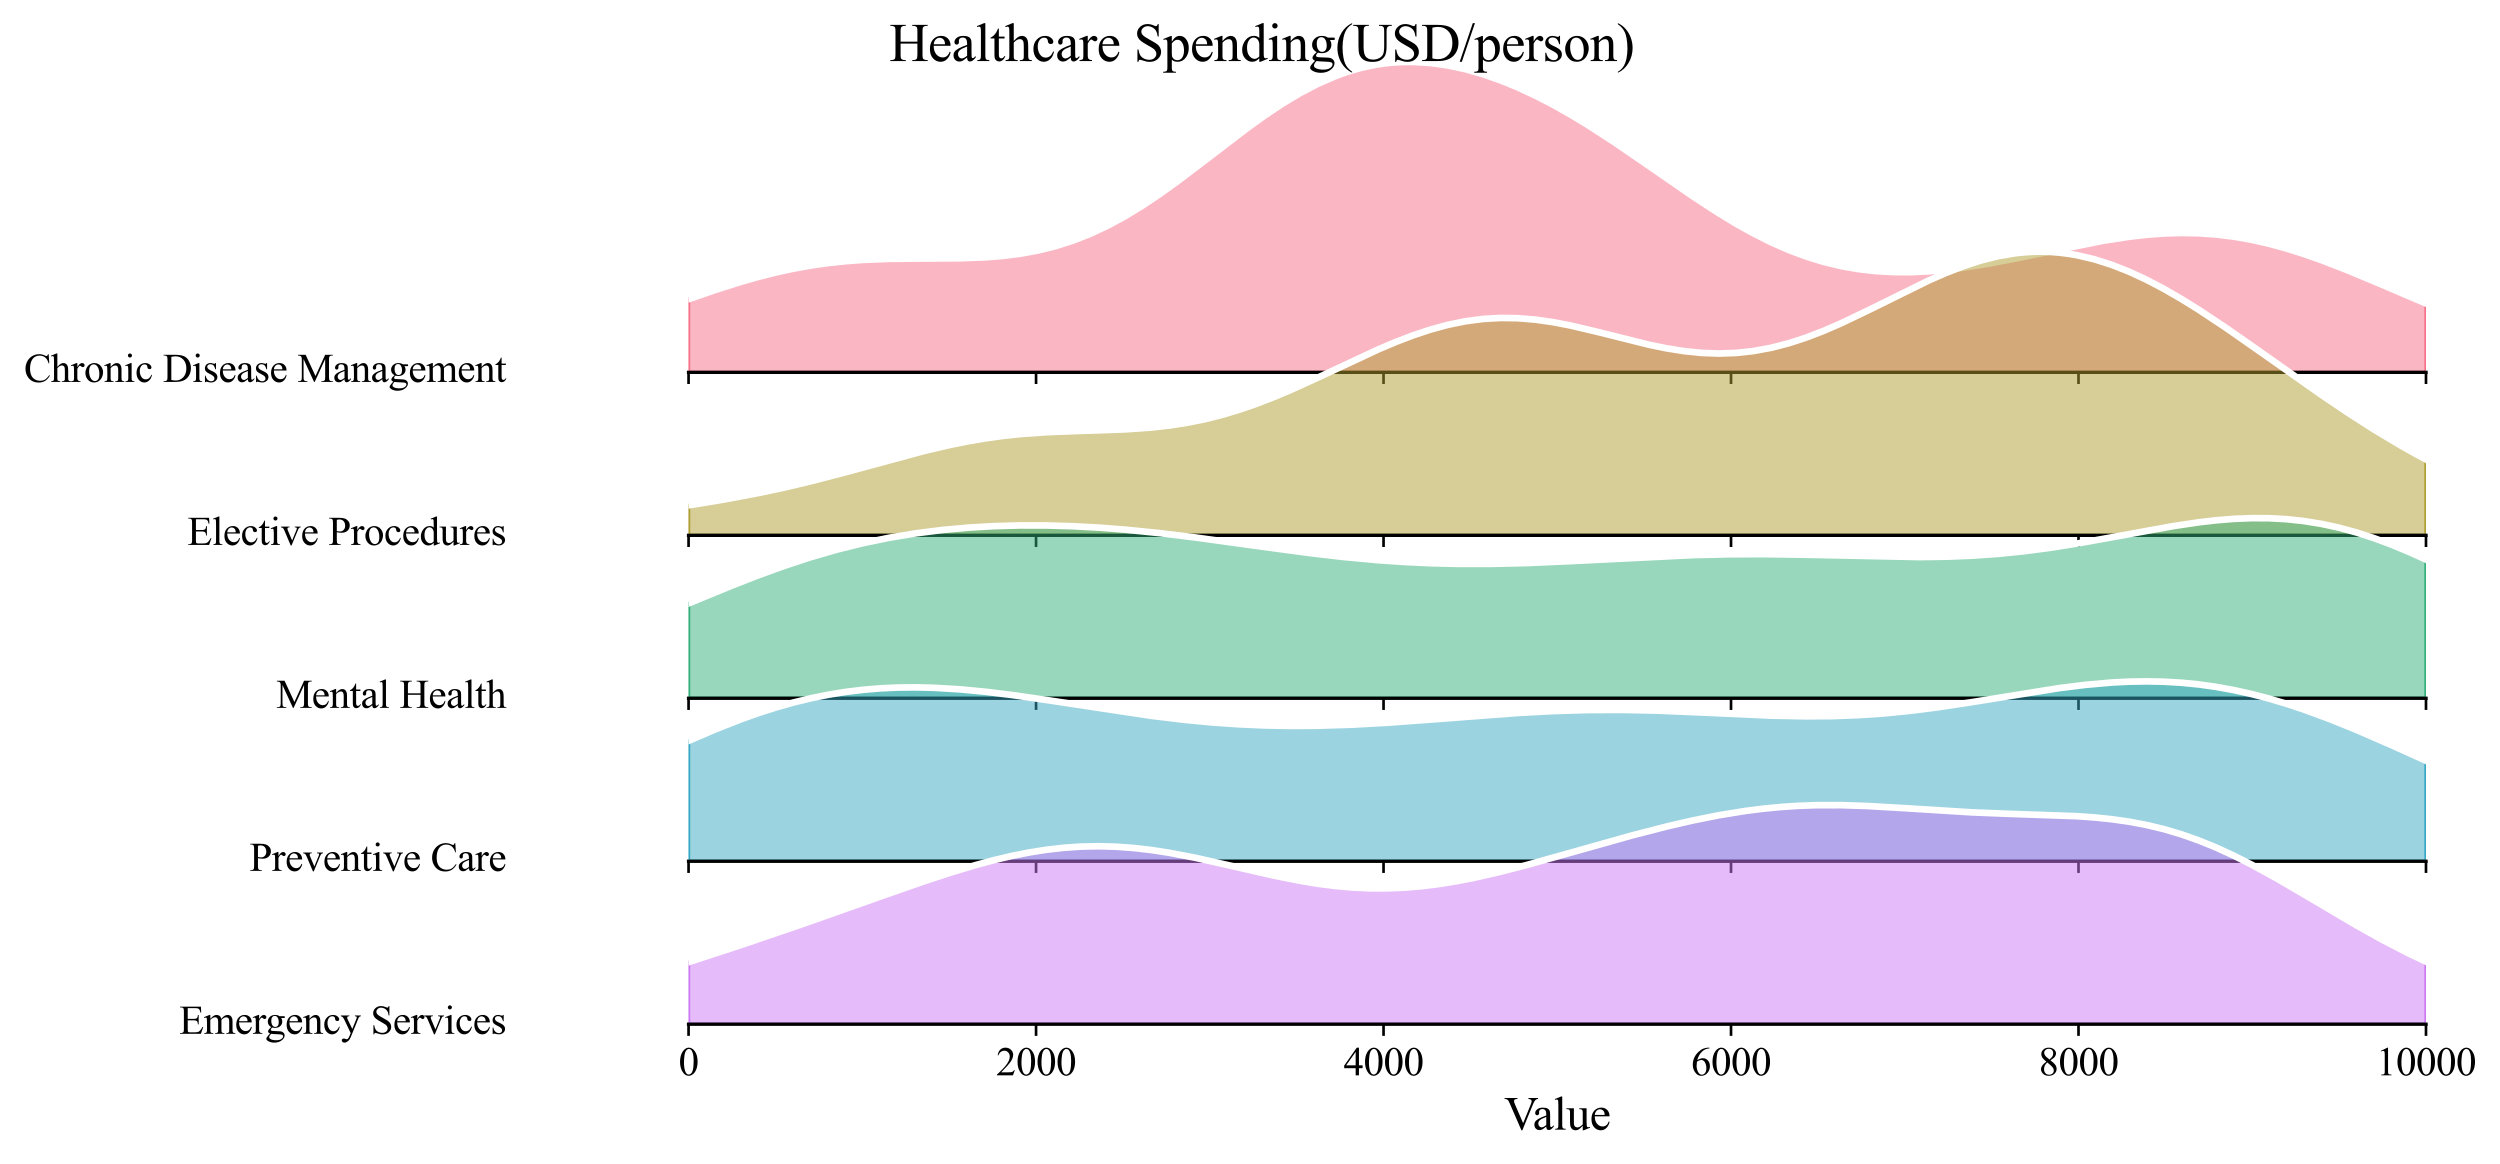 <?xml version="1.0" encoding="utf-8" standalone="no"?>
<!DOCTYPE svg PUBLIC "-//W3C//DTD SVG 1.1//EN"
  "http://www.w3.org/Graphics/SVG/1.1/DTD/svg11.dtd">
<svg xmlns:xlink="http://www.w3.org/1999/xlink" width="749.934pt" height="349.055pt" viewBox="0 0 749.934 349.055" xmlns="http://www.w3.org/2000/svg" version="1.1">
 <defs>
  <style type="text/css">*{stroke-linejoin: round; stroke-linecap: butt}</style>
 </defs>
 <g id="figure_1">
  <g id="patch_1">
   <path d="M 0 349.055 
L 749.934 349.055 
L 749.934 0 
L 0 0 
z
" style="fill: #ffffff"/>
  </g>
  <g id="axes_1">
   <g id="patch_2">
    <path d="M 206.552 111.693 
L 727.734 111.693 
L 727.734 13.92 
L 206.552 13.92 
L 206.552 111.693 
z
" style="fill: none; opacity: 0"/>
   </g>
   <g id="FillBetweenPolyCollection_1">
    <defs>
     <path id="m16d936d0d6" d="M 206.552 -259.304 
L 206.552 -237.362 
L 209.171 -237.362 
L 211.79 -237.362 
L 214.409 -237.362 
L 217.028 -237.362 
L 219.647 -237.362 
L 222.266 -237.362 
L 224.885 -237.362 
L 227.504 -237.362 
L 230.123 -237.362 
L 232.742 -237.362 
L 235.361 -237.362 
L 237.98 -237.362 
L 240.599 -237.362 
L 243.218 -237.362 
L 245.837 -237.362 
L 248.456 -237.362 
L 251.075 -237.362 
L 253.694 -237.362 
L 256.313 -237.362 
L 258.932 -237.362 
L 261.551 -237.362 
L 264.17 -237.362 
L 266.789 -237.362 
L 269.408 -237.362 
L 272.027 -237.362 
L 274.646 -237.362 
L 277.265 -237.362 
L 279.884 -237.362 
L 282.503 -237.362 
L 285.122 -237.362 
L 287.741 -237.362 
L 290.36 -237.362 
L 292.979 -237.362 
L 295.598 -237.362 
L 298.217 -237.362 
L 300.836 -237.362 
L 303.455 -237.362 
L 306.074 -237.362 
L 308.693 -237.362 
L 311.312 -237.362 
L 313.931 -237.362 
L 316.55 -237.362 
L 319.169 -237.362 
L 321.788 -237.362 
L 324.407 -237.362 
L 327.026 -237.362 
L 329.645 -237.362 
L 332.264 -237.362 
L 334.883 -237.362 
L 337.502 -237.362 
L 340.121 -237.362 
L 342.74 -237.362 
L 345.36 -237.362 
L 347.979 -237.362 
L 350.598 -237.362 
L 353.217 -237.362 
L 355.836 -237.362 
L 358.455 -237.362 
L 361.074 -237.362 
L 363.693 -237.362 
L 366.312 -237.362 
L 368.931 -237.362 
L 371.55 -237.362 
L 374.169 -237.362 
L 376.788 -237.362 
L 379.407 -237.362 
L 382.026 -237.362 
L 384.645 -237.362 
L 387.264 -237.362 
L 389.883 -237.362 
L 392.502 -237.362 
L 395.121 -237.362 
L 397.74 -237.362 
L 400.359 -237.362 
L 402.978 -237.362 
L 405.597 -237.362 
L 408.216 -237.362 
L 410.835 -237.362 
L 413.454 -237.362 
L 416.073 -237.362 
L 418.692 -237.362 
L 421.311 -237.362 
L 423.93 -237.362 
L 426.549 -237.362 
L 429.168 -237.362 
L 431.787 -237.362 
L 434.406 -237.362 
L 437.025 -237.362 
L 439.644 -237.362 
L 442.263 -237.362 
L 444.882 -237.362 
L 447.501 -237.362 
L 450.12 -237.362 
L 452.739 -237.362 
L 455.358 -237.362 
L 457.977 -237.362 
L 460.596 -237.362 
L 463.215 -237.362 
L 465.834 -237.362 
L 468.453 -237.362 
L 471.072 -237.362 
L 473.691 -237.362 
L 476.31 -237.362 
L 478.929 -237.362 
L 481.548 -237.362 
L 484.167 -237.362 
L 486.786 -237.362 
L 489.405 -237.362 
L 492.024 -237.362 
L 494.643 -237.362 
L 497.262 -237.362 
L 499.881 -237.362 
L 502.5 -237.362 
L 505.119 -237.362 
L 507.738 -237.362 
L 510.357 -237.362 
L 512.976 -237.362 
L 515.595 -237.362 
L 518.214 -237.362 
L 520.833 -237.362 
L 523.452 -237.362 
L 526.071 -237.362 
L 528.69 -237.362 
L 531.309 -237.362 
L 533.928 -237.362 
L 536.547 -237.362 
L 539.166 -237.362 
L 541.785 -237.362 
L 544.404 -237.362 
L 547.023 -237.362 
L 549.642 -237.362 
L 552.261 -237.362 
L 554.88 -237.362 
L 557.499 -237.362 
L 560.118 -237.362 
L 562.737 -237.362 
L 565.356 -237.362 
L 567.975 -237.362 
L 570.594 -237.362 
L 573.213 -237.362 
L 575.832 -237.362 
L 578.451 -237.362 
L 581.07 -237.362 
L 583.689 -237.362 
L 586.308 -237.362 
L 588.927 -237.362 
L 591.546 -237.362 
L 594.165 -237.362 
L 596.784 -237.362 
L 599.403 -237.362 
L 602.022 -237.362 
L 604.641 -237.362 
L 607.26 -237.362 
L 609.879 -237.362 
L 612.498 -237.362 
L 615.117 -237.362 
L 617.736 -237.362 
L 620.355 -237.362 
L 622.974 -237.362 
L 625.593 -237.362 
L 628.212 -237.362 
L 630.831 -237.362 
L 633.45 -237.362 
L 636.069 -237.362 
L 638.688 -237.362 
L 641.307 -237.362 
L 643.926 -237.362 
L 646.545 -237.362 
L 649.164 -237.362 
L 651.783 -237.362 
L 654.402 -237.362 
L 657.021 -237.362 
L 659.64 -237.362 
L 662.259 -237.362 
L 664.878 -237.362 
L 667.497 -237.362 
L 670.116 -237.362 
L 672.735 -237.362 
L 675.354 -237.362 
L 677.973 -237.362 
L 680.592 -237.362 
L 683.211 -237.362 
L 685.83 -237.362 
L 688.449 -237.362 
L 691.068 -237.362 
L 693.687 -237.362 
L 696.306 -237.362 
L 698.925 -237.362 
L 701.544 -237.362 
L 704.163 -237.362 
L 706.782 -237.362 
L 709.401 -237.362 
L 712.02 -237.362 
L 714.639 -237.362 
L 717.258 -237.362 
L 719.877 -237.362 
L 722.496 -237.362 
L 725.115 -237.362 
L 727.734 -237.362 
L 727.734 -258.024 
L 727.734 -258.024 
L 725.115 -259.128 
L 722.496 -260.244 
L 719.877 -261.366 
L 717.258 -262.491 
L 714.639 -263.615 
L 712.02 -264.732 
L 709.401 -265.839 
L 706.782 -266.93 
L 704.163 -268.001 
L 701.544 -269.046 
L 698.925 -270.062 
L 696.306 -271.043 
L 693.687 -271.985 
L 691.068 -272.884 
L 688.449 -273.734 
L 685.83 -274.533 
L 683.211 -275.276 
L 680.592 -275.961 
L 677.973 -276.584 
L 675.354 -277.143 
L 672.735 -277.636 
L 670.116 -278.062 
L 667.497 -278.419 
L 664.878 -278.707 
L 662.259 -278.926 
L 659.64 -279.077 
L 657.021 -279.16 
L 654.402 -279.177 
L 651.783 -279.131 
L 649.164 -279.023 
L 646.545 -278.856 
L 643.926 -278.635 
L 641.307 -278.361 
L 638.688 -278.039 
L 636.069 -277.674 
L 633.45 -277.269 
L 630.831 -276.828 
L 628.212 -276.358 
L 625.593 -275.861 
L 622.974 -275.344 
L 620.355 -274.809 
L 617.736 -274.263 
L 615.117 -273.71 
L 612.498 -273.155 
L 609.879 -272.601 
L 607.26 -272.054 
L 604.641 -271.517 
L 602.022 -270.996 
L 599.403 -270.494 
L 596.784 -270.015 
L 594.165 -269.564 
L 591.546 -269.144 
L 588.927 -268.76 
L 586.308 -268.415 
L 583.689 -268.114 
L 581.07 -267.86 
L 578.451 -267.658 
L 575.832 -267.51 
L 573.213 -267.421 
L 570.594 -267.395 
L 567.975 -267.435 
L 565.356 -267.544 
L 562.737 -267.727 
L 560.118 -267.985 
L 557.499 -268.322 
L 554.88 -268.741 
L 552.261 -269.243 
L 549.642 -269.83 
L 547.023 -270.504 
L 544.404 -271.266 
L 541.785 -272.116 
L 539.166 -273.053 
L 536.547 -274.078 
L 533.928 -275.187 
L 531.309 -276.381 
L 528.69 -277.654 
L 526.071 -279.005 
L 523.452 -280.429 
L 520.833 -281.922 
L 518.214 -283.478 
L 515.595 -285.091 
L 512.976 -286.756 
L 510.357 -288.466 
L 507.738 -290.213 
L 505.119 -291.992 
L 502.5 -293.794 
L 499.881 -295.612 
L 497.262 -297.439 
L 494.643 -299.267 
L 492.024 -301.09 
L 489.405 -302.9 
L 486.786 -304.691 
L 484.167 -306.457 
L 481.548 -308.192 
L 478.929 -309.89 
L 476.31 -311.546 
L 473.691 -313.156 
L 471.072 -314.716 
L 468.453 -316.221 
L 465.834 -317.668 
L 463.215 -319.053 
L 460.596 -320.374 
L 457.977 -321.628 
L 455.358 -322.811 
L 452.739 -323.922 
L 450.12 -324.957 
L 447.501 -325.914 
L 444.882 -326.789 
L 442.263 -327.581 
L 439.644 -328.284 
L 437.025 -328.897 
L 434.406 -329.416 
L 431.787 -329.838 
L 429.168 -330.158 
L 426.549 -330.373 
L 423.93 -330.479 
L 421.311 -330.474 
L 418.692 -330.354 
L 416.073 -330.117 
L 413.454 -329.759 
L 410.835 -329.279 
L 408.216 -328.676 
L 405.597 -327.949 
L 402.978 -327.099 
L 400.359 -326.127 
L 397.74 -325.035 
L 395.121 -323.826 
L 392.502 -322.504 
L 389.883 -321.074 
L 387.264 -319.543 
L 384.645 -317.918 
L 382.026 -316.207 
L 379.407 -314.419 
L 376.788 -312.563 
L 374.169 -310.651 
L 371.55 -308.692 
L 368.931 -306.7 
L 366.312 -304.684 
L 363.693 -302.657 
L 361.074 -300.63 
L 358.455 -298.617 
L 355.836 -296.627 
L 353.217 -294.671 
L 350.598 -292.761 
L 347.979 -290.906 
L 345.36 -289.114 
L 342.74 -287.394 
L 340.121 -285.753 
L 337.502 -284.197 
L 334.883 -282.731 
L 332.264 -281.36 
L 329.645 -280.085 
L 327.026 -278.909 
L 324.407 -277.833 
L 321.788 -276.856 
L 319.169 -275.977 
L 316.55 -275.194 
L 313.931 -274.503 
L 311.312 -273.902 
L 308.693 -273.385 
L 306.074 -272.948 
L 303.455 -272.584 
L 300.836 -272.287 
L 298.217 -272.051 
L 295.598 -271.87 
L 292.979 -271.735 
L 290.36 -271.639 
L 287.741 -271.577 
L 285.122 -271.539 
L 282.503 -271.52 
L 279.884 -271.512 
L 277.265 -271.508 
L 274.646 -271.502 
L 272.027 -271.488 
L 269.408 -271.46 
L 266.789 -271.411 
L 264.17 -271.338 
L 261.551 -271.236 
L 258.932 -271.1 
L 256.313 -270.926 
L 253.694 -270.712 
L 251.075 -270.454 
L 248.456 -270.151 
L 245.837 -269.801 
L 243.218 -269.403 
L 240.599 -268.956 
L 237.98 -268.461 
L 235.361 -267.917 
L 232.742 -267.325 
L 230.123 -266.687 
L 227.504 -266.006 
L 224.885 -265.282 
L 222.266 -264.519 
L 219.647 -263.72 
L 217.028 -262.888 
L 214.409 -262.026 
L 211.79 -261.139 
L 209.171 -260.23 
L 206.552 -259.304 
z
" style="stroke: #f77189"/>
    </defs>
    <g clip-path="url(#p0677d2a018)">
     <use xlink:href="#m16d936d0d6" x="0" y="349.055" style="fill: #f77189; fill-opacity: 0.5; stroke: #f77189"/>
    </g>
   </g>
   <g id="matplotlib.axis_1">
    <g id="xtick_1">
     <g id="line2d_1">
      <defs>
       <path id="m5ac0f927c3" d="M 0 0 
L 0 3.5 
" style="stroke: #000000; stroke-width: 0.8"/>
      </defs>
      <g>
       <use xlink:href="#m5ac0f927c3" x="206.552" y="111.693" style="stroke: #000000; stroke-width: 0.8"/>
      </g>
     </g>
    </g>
    <g id="xtick_2">
     <g id="line2d_2">
      <g>
       <use xlink:href="#m5ac0f927c3" x="310.789" y="111.693" style="stroke: #000000; stroke-width: 0.8"/>
      </g>
     </g>
    </g>
    <g id="xtick_3">
     <g id="line2d_3">
      <g>
       <use xlink:href="#m5ac0f927c3" x="415.025" y="111.693" style="stroke: #000000; stroke-width: 0.8"/>
      </g>
     </g>
    </g>
    <g id="xtick_4">
     <g id="line2d_4">
      <g>
       <use xlink:href="#m5ac0f927c3" x="519.261" y="111.693" style="stroke: #000000; stroke-width: 0.8"/>
      </g>
     </g>
    </g>
    <g id="xtick_5">
     <g id="line2d_5">
      <g>
       <use xlink:href="#m5ac0f927c3" x="623.498" y="111.693" style="stroke: #000000; stroke-width: 0.8"/>
      </g>
     </g>
    </g>
    <g id="xtick_6">
     <g id="line2d_6">
      <g>
       <use xlink:href="#m5ac0f927c3" x="727.734" y="111.693" style="stroke: #000000; stroke-width: 0.8"/>
      </g>
     </g>
    </g>
   </g>
   <g id="matplotlib.axis_2"/>
   <g id="line2d_7">
    <path d="M 206.552 89.751 
L 214.409 87.029 
L 222.266 84.536 
L 227.504 83.05 
L 232.742 81.73 
L 237.98 80.595 
L 243.218 79.652 
L 248.456 78.904 
L 253.694 78.344 
L 258.932 77.956 
L 266.789 77.644 
L 277.265 77.547 
L 287.741 77.479 
L 295.598 77.186 
L 300.836 76.768 
L 306.074 76.108 
L 311.312 75.153 
L 316.55 73.862 
L 321.788 72.2 
L 327.026 70.146 
L 332.264 67.696 
L 337.502 64.858 
L 342.74 61.661 
L 347.979 58.15 
L 353.217 54.384 
L 361.074 48.425 
L 374.169 38.404 
L 379.407 34.636 
L 384.645 31.137 
L 389.883 27.981 
L 395.121 25.23 
L 400.359 22.928 
L 402.978 21.956 
L 405.597 21.106 
L 408.216 20.379 
L 410.835 19.776 
L 413.454 19.296 
L 416.073 18.939 
L 418.692 18.701 
L 421.311 18.581 
L 423.93 18.576 
L 429.168 18.898 
L 434.406 19.639 
L 439.644 20.771 
L 444.882 22.266 
L 450.12 24.098 
L 455.358 26.244 
L 460.596 28.681 
L 465.834 31.388 
L 471.072 34.34 
L 476.31 37.509 
L 484.167 42.598 
L 494.643 49.788 
L 507.738 58.842 
L 515.595 63.964 
L 520.833 67.133 
L 526.071 70.05 
L 531.309 72.675 
L 536.547 74.978 
L 541.785 76.94 
L 547.023 78.551 
L 552.261 79.813 
L 557.499 80.733 
L 562.737 81.329 
L 567.975 81.62 
L 573.213 81.634 
L 578.451 81.398 
L 583.689 80.941 
L 588.927 80.295 
L 596.784 79.04 
L 604.641 77.538 
L 630.831 72.227 
L 638.688 71.016 
L 643.926 70.421 
L 649.164 70.032 
L 654.402 69.878 
L 659.64 69.978 
L 664.878 70.348 
L 670.116 70.994 
L 675.354 71.912 
L 680.592 73.095 
L 685.83 74.522 
L 691.068 76.172 
L 696.306 78.012 
L 704.163 81.055 
L 714.639 85.441 
L 727.734 91.031 
L 727.734 91.031 
" clip-path="url(#p0677d2a018)" style="fill: none; stroke: #ffffff; stroke-width: 2; stroke-linecap: square"/>
   </g>
   <g id="line2d_8">
    <path d="M 206.552 111.693 
L 727.734 111.693 
" style="fill: none; stroke: #000000; stroke-linecap: square"/>
   </g>
   <g id="text_1">
    <g id="patch_3">
     <path d="M 3.24 121.114 
L 155.788 121.114 
L 155.788 102.272 
L 3.24 102.272 
z
" style="fill: #ffffff; opacity: 0.5"/>
    </g>
    <!-- Chronic Disease Management -->
    <g transform="translate(7.2 114.565) scale(0.12 -0.12)">
     <defs>
      <path id="TimesNewRomanPSMT-43" d="M 3853 4334 
L 3950 2894 
L 3853 2894 
Q 3659 3541 3300 3825 
Q 2941 4109 2438 4109 
Q 2016 4109 1675 3895 
Q 1334 3681 1139 3212 
Q 944 2744 944 2047 
Q 944 1472 1128 1050 
Q 1313 628 1683 403 
Q 2053 178 2528 178 
Q 2941 178 3256 354 
Q 3572 531 3950 1056 
L 4047 994 
Q 3728 428 3303 165 
Q 2878 -97 2294 -97 
Q 1241 -97 663 684 
Q 231 1266 231 2053 
Q 231 2688 515 3219 
Q 800 3750 1298 4042 
Q 1797 4334 2388 4334 
Q 2847 4334 3294 4109 
Q 3425 4041 3481 4041 
Q 3566 4041 3628 4100 
Q 3709 4184 3744 4334 
L 3853 4334 
z
" transform="scale(0.016)"/>
      <path id="TimesNewRomanPSMT-68" d="M 1041 4444 
L 1041 2350 
Q 1388 2731 1591 2839 
Q 1794 2947 1997 2947 
Q 2241 2947 2416 2812 
Q 2591 2678 2675 2391 
Q 2734 2191 2734 1659 
L 2734 647 
Q 2734 375 2778 275 
Q 2809 200 2884 156 
Q 2959 113 3159 113 
L 3159 0 
L 1753 0 
L 1753 113 
L 1819 113 
Q 2019 113 2097 173 
Q 2175 234 2206 353 
Q 2216 403 2216 647 
L 2216 1659 
Q 2216 2128 2167 2275 
Q 2119 2422 2012 2495 
Q 1906 2569 1756 2569 
Q 1603 2569 1437 2487 
Q 1272 2406 1041 2159 
L 1041 647 
Q 1041 353 1073 281 
Q 1106 209 1195 161 
Q 1284 113 1503 113 
L 1503 0 
L 84 0 
L 84 113 
Q 275 113 384 172 
Q 447 203 484 290 
Q 522 378 522 647 
L 522 3238 
Q 522 3728 498 3840 
Q 475 3953 426 3993 
Q 378 4034 297 4034 
Q 231 4034 84 3984 
L 41 4094 
L 897 4444 
L 1041 4444 
z
" transform="scale(0.016)"/>
      <path id="TimesNewRomanPSMT-72" d="M 1038 2947 
L 1038 2303 
Q 1397 2947 1775 2947 
Q 1947 2947 2059 2842 
Q 2172 2738 2172 2600 
Q 2172 2478 2090 2393 
Q 2009 2309 1897 2309 
Q 1788 2309 1652 2417 
Q 1516 2525 1450 2525 
Q 1394 2525 1328 2463 
Q 1188 2334 1038 2041 
L 1038 669 
Q 1038 431 1097 309 
Q 1138 225 1241 169 
Q 1344 113 1538 113 
L 1538 0 
L 72 0 
L 72 113 
Q 291 113 397 181 
Q 475 231 506 341 
Q 522 394 522 644 
L 522 1753 
Q 522 2253 501 2348 
Q 481 2444 426 2487 
Q 372 2531 291 2531 
Q 194 2531 72 2484 
L 41 2597 
L 906 2947 
L 1038 2947 
z
" transform="scale(0.016)"/>
      <path id="TimesNewRomanPSMT-6f" d="M 1600 2947 
Q 2250 2947 2644 2453 
Q 2978 2031 2978 1484 
Q 2978 1100 2793 706 
Q 2609 313 2286 112 
Q 1963 -88 1566 -88 
Q 919 -88 538 428 
Q 216 863 216 1403 
Q 216 1797 411 2186 
Q 606 2575 925 2761 
Q 1244 2947 1600 2947 
z
M 1503 2744 
Q 1338 2744 1170 2645 
Q 1003 2547 900 2300 
Q 797 2053 797 1666 
Q 797 1041 1045 587 
Q 1294 134 1700 134 
Q 2003 134 2200 384 
Q 2397 634 2397 1244 
Q 2397 2006 2069 2444 
Q 1847 2744 1503 2744 
z
" transform="scale(0.016)"/>
      <path id="TimesNewRomanPSMT-6e" d="M 1034 2341 
Q 1538 2947 1994 2947 
Q 2228 2947 2397 2830 
Q 2566 2713 2666 2444 
Q 2734 2256 2734 1869 
L 2734 647 
Q 2734 375 2778 278 
Q 2813 200 2889 156 
Q 2966 113 3172 113 
L 3172 0 
L 1756 0 
L 1756 113 
L 1816 113 
Q 2016 113 2095 173 
Q 2175 234 2206 353 
Q 2219 400 2219 647 
L 2219 1819 
Q 2219 2209 2117 2386 
Q 2016 2563 1775 2563 
Q 1403 2563 1034 2156 
L 1034 647 
Q 1034 356 1069 288 
Q 1113 197 1189 155 
Q 1266 113 1500 113 
L 1500 0 
L 84 0 
L 84 113 
L 147 113 
Q 366 113 442 223 
Q 519 334 519 647 
L 519 1709 
Q 519 2225 495 2337 
Q 472 2450 423 2490 
Q 375 2531 294 2531 
Q 206 2531 84 2484 
L 38 2597 
L 900 2947 
L 1034 2947 
L 1034 2341 
z
" transform="scale(0.016)"/>
      <path id="TimesNewRomanPSMT-69" d="M 928 4444 
Q 1059 4444 1151 4351 
Q 1244 4259 1244 4128 
Q 1244 3997 1151 3903 
Q 1059 3809 928 3809 
Q 797 3809 703 3903 
Q 609 3997 609 4128 
Q 609 4259 701 4351 
Q 794 4444 928 4444 
z
M 1188 2947 
L 1188 647 
Q 1188 378 1227 289 
Q 1266 200 1342 156 
Q 1419 113 1622 113 
L 1622 0 
L 231 0 
L 231 113 
Q 441 113 512 153 
Q 584 194 626 287 
Q 669 381 669 647 
L 669 1750 
Q 669 2216 641 2353 
Q 619 2453 572 2492 
Q 525 2531 444 2531 
Q 356 2531 231 2484 
L 188 2597 
L 1050 2947 
L 1188 2947 
z
" transform="scale(0.016)"/>
      <path id="TimesNewRomanPSMT-63" d="M 2631 1088 
Q 2516 522 2178 217 
Q 1841 -88 1431 -88 
Q 944 -88 581 321 
Q 219 731 219 1428 
Q 219 2103 620 2525 
Q 1022 2947 1584 2947 
Q 2006 2947 2278 2723 
Q 2550 2500 2550 2259 
Q 2550 2141 2473 2067 
Q 2397 1994 2259 1994 
Q 2075 1994 1981 2113 
Q 1928 2178 1911 2362 
Q 1894 2547 1784 2644 
Q 1675 2738 1481 2738 
Q 1169 2738 978 2506 
Q 725 2200 725 1697 
Q 725 1184 976 792 
Q 1228 400 1656 400 
Q 1963 400 2206 609 
Q 2378 753 2541 1131 
L 2631 1088 
z
" transform="scale(0.016)"/>
      <path id="TimesNewRomanPSMT-20" transform="scale(0.016)"/>
      <path id="TimesNewRomanPSMT-44" d="M 109 0 
L 109 116 
L 269 116 
Q 538 116 650 288 
Q 719 391 719 750 
L 719 3488 
Q 719 3884 631 3984 
Q 509 4122 269 4122 
L 109 4122 
L 109 4238 
L 1834 4238 
Q 2784 4238 3279 4022 
Q 3775 3806 4076 3303 
Q 4378 2800 4378 2141 
Q 4378 1256 3841 663 
Q 3238 0 2003 0 
L 109 0 
z
M 1319 306 
Q 1716 219 1984 219 
Q 2709 219 3187 728 
Q 3666 1238 3666 2109 
Q 3666 2988 3187 3494 
Q 2709 4000 1959 4000 
Q 1678 4000 1319 3909 
L 1319 306 
z
" transform="scale(0.016)"/>
      <path id="TimesNewRomanPSMT-73" d="M 2050 2947 
L 2050 1972 
L 1947 1972 
Q 1828 2431 1642 2597 
Q 1456 2763 1169 2763 
Q 950 2763 815 2647 
Q 681 2531 681 2391 
Q 681 2216 781 2091 
Q 878 1963 1175 1819 
L 1631 1597 
Q 2266 1288 2266 781 
Q 2266 391 1970 151 
Q 1675 -88 1309 -88 
Q 1047 -88 709 6 
Q 606 38 541 38 
Q 469 38 428 -44 
L 325 -44 
L 325 978 
L 428 978 
Q 516 541 762 319 
Q 1009 97 1316 97 
Q 1531 97 1667 223 
Q 1803 350 1803 528 
Q 1803 744 1651 891 
Q 1500 1038 1047 1263 
Q 594 1488 453 1669 
Q 313 1847 313 2119 
Q 313 2472 555 2709 
Q 797 2947 1181 2947 
Q 1350 2947 1591 2875 
Q 1750 2828 1803 2828 
Q 1853 2828 1881 2850 
Q 1909 2872 1947 2947 
L 2050 2947 
z
" transform="scale(0.016)"/>
      <path id="TimesNewRomanPSMT-65" d="M 681 1784 
Q 678 1147 991 784 
Q 1303 422 1725 422 
Q 2006 422 2214 576 
Q 2422 731 2563 1106 
L 2659 1044 
Q 2594 616 2278 264 
Q 1963 -88 1488 -88 
Q 972 -88 605 314 
Q 238 716 238 1394 
Q 238 2128 614 2539 
Q 991 2950 1559 2950 
Q 2041 2950 2350 2633 
Q 2659 2316 2659 1784 
L 681 1784 
z
M 681 1966 
L 2006 1966 
Q 1991 2241 1941 2353 
Q 1863 2528 1708 2628 
Q 1553 2728 1384 2728 
Q 1125 2728 920 2526 
Q 716 2325 681 1966 
z
" transform="scale(0.016)"/>
      <path id="TimesNewRomanPSMT-61" d="M 1822 413 
Q 1381 72 1269 19 
Q 1100 -59 909 -59 
Q 613 -59 420 144 
Q 228 347 228 678 
Q 228 888 322 1041 
Q 450 1253 767 1440 
Q 1084 1628 1822 1897 
L 1822 2009 
Q 1822 2438 1686 2597 
Q 1550 2756 1291 2756 
Q 1094 2756 978 2650 
Q 859 2544 859 2406 
L 866 2225 
Q 866 2081 792 2003 
Q 719 1925 600 1925 
Q 484 1925 411 2006 
Q 338 2088 338 2228 
Q 338 2497 613 2722 
Q 888 2947 1384 2947 
Q 1766 2947 2009 2819 
Q 2194 2722 2281 2516 
Q 2338 2381 2338 1966 
L 2338 994 
Q 2338 584 2353 492 
Q 2369 400 2405 369 
Q 2441 338 2488 338 
Q 2538 338 2575 359 
Q 2641 400 2828 588 
L 2828 413 
Q 2478 -56 2159 -56 
Q 2006 -56 1915 50 
Q 1825 156 1822 413 
z
M 1822 616 
L 1822 1706 
Q 1350 1519 1213 1441 
Q 966 1303 859 1153 
Q 753 1003 753 825 
Q 753 600 887 451 
Q 1022 303 1197 303 
Q 1434 303 1822 616 
z
" transform="scale(0.016)"/>
      <path id="TimesNewRomanPSMT-4d" d="M 2619 0 
L 981 3566 
L 981 734 
Q 981 344 1066 247 
Q 1181 116 1431 116 
L 1581 116 
L 1581 0 
L 106 0 
L 106 116 
L 256 116 
Q 525 116 638 278 
Q 706 378 706 734 
L 706 3503 
Q 706 3784 644 3909 
Q 600 4000 483 4061 
Q 366 4122 106 4122 
L 106 4238 
L 1306 4238 
L 2844 922 
L 4356 4238 
L 5556 4238 
L 5556 4122 
L 5409 4122 
Q 5138 4122 5025 3959 
Q 4956 3859 4956 3503 
L 4956 734 
Q 4956 344 5044 247 
Q 5159 116 5409 116 
L 5556 116 
L 5556 0 
L 3756 0 
L 3756 116 
L 3906 116 
Q 4178 116 4288 278 
Q 4356 378 4356 734 
L 4356 3566 
L 2722 0 
L 2619 0 
z
" transform="scale(0.016)"/>
      <path id="TimesNewRomanPSMT-67" d="M 966 1044 
Q 703 1172 562 1401 
Q 422 1631 422 1909 
Q 422 2334 742 2640 
Q 1063 2947 1563 2947 
Q 1972 2947 2272 2747 
L 2878 2747 
Q 3013 2747 3034 2739 
Q 3056 2731 3066 2713 
Q 3084 2684 3084 2613 
Q 3084 2531 3069 2500 
Q 3059 2484 3036 2475 
Q 3013 2466 2878 2466 
L 2506 2466 
Q 2681 2241 2681 1891 
Q 2681 1491 2375 1206 
Q 2069 922 1553 922 
Q 1341 922 1119 984 
Q 981 866 932 777 
Q 884 688 884 625 
Q 884 572 936 522 
Q 988 472 1138 450 
Q 1225 438 1575 428 
Q 2219 413 2409 384 
Q 2700 344 2873 169 
Q 3047 -6 3047 -263 
Q 3047 -616 2716 -925 
Q 2228 -1381 1444 -1381 
Q 841 -1381 425 -1109 
Q 191 -953 191 -784 
Q 191 -709 225 -634 
Q 278 -519 444 -313 
Q 466 -284 763 25 
Q 600 122 533 198 
Q 466 275 466 372 
Q 466 481 555 628 
Q 644 775 966 1044 
z
M 1509 2797 
Q 1278 2797 1122 2612 
Q 966 2428 966 2047 
Q 966 1553 1178 1281 
Q 1341 1075 1591 1075 
Q 1828 1075 1981 1253 
Q 2134 1431 2134 1813 
Q 2134 2309 1919 2591 
Q 1759 2797 1509 2797 
z
M 934 0 
Q 788 -159 713 -296 
Q 638 -434 638 -550 
Q 638 -700 819 -813 
Q 1131 -1006 1722 -1006 
Q 2284 -1006 2551 -807 
Q 2819 -609 2819 -384 
Q 2819 -222 2659 -153 
Q 2497 -84 2016 -72 
Q 1313 -53 934 0 
z
" transform="scale(0.016)"/>
      <path id="TimesNewRomanPSMT-6d" d="M 1050 2338 
Q 1363 2650 1419 2697 
Q 1559 2816 1721 2881 
Q 1884 2947 2044 2947 
Q 2313 2947 2506 2790 
Q 2700 2634 2766 2338 
Q 3088 2713 3309 2830 
Q 3531 2947 3766 2947 
Q 3994 2947 4170 2830 
Q 4347 2713 4450 2447 
Q 4519 2266 4519 1878 
L 4519 647 
Q 4519 378 4559 278 
Q 4591 209 4675 161 
Q 4759 113 4950 113 
L 4950 0 
L 3538 0 
L 3538 113 
L 3597 113 
Q 3781 113 3884 184 
Q 3956 234 3988 344 
Q 4000 397 4000 647 
L 4000 1878 
Q 4000 2228 3916 2372 
Q 3794 2572 3525 2572 
Q 3359 2572 3192 2489 
Q 3025 2406 2788 2181 
L 2781 2147 
L 2788 2013 
L 2788 647 
Q 2788 353 2820 281 
Q 2853 209 2943 161 
Q 3034 113 3253 113 
L 3253 0 
L 1806 0 
L 1806 113 
Q 2044 113 2133 169 
Q 2222 225 2256 338 
Q 2272 391 2272 647 
L 2272 1878 
Q 2272 2228 2169 2381 
Q 2031 2581 1784 2581 
Q 1616 2581 1450 2491 
Q 1191 2353 1050 2181 
L 1050 647 
Q 1050 366 1089 281 
Q 1128 197 1204 155 
Q 1281 113 1516 113 
L 1516 0 
L 100 0 
L 100 113 
Q 297 113 375 155 
Q 453 197 493 289 
Q 534 381 534 647 
L 534 1741 
Q 534 2213 506 2350 
Q 484 2453 437 2492 
Q 391 2531 309 2531 
Q 222 2531 100 2484 
L 53 2597 
L 916 2947 
L 1050 2947 
L 1050 2338 
z
" transform="scale(0.016)"/>
      <path id="TimesNewRomanPSMT-74" d="M 1031 3803 
L 1031 2863 
L 1700 2863 
L 1700 2644 
L 1031 2644 
L 1031 788 
Q 1031 509 1111 412 
Q 1191 316 1316 316 
Q 1419 316 1516 380 
Q 1613 444 1666 569 
L 1788 569 
Q 1678 263 1478 108 
Q 1278 -47 1066 -47 
Q 922 -47 784 33 
Q 647 113 581 261 
Q 516 409 516 719 
L 516 2644 
L 63 2644 
L 63 2747 
Q 234 2816 414 2980 
Q 594 3144 734 3369 
Q 806 3488 934 3803 
L 1031 3803 
z
" transform="scale(0.016)"/>
     </defs>
     <use xlink:href="#TimesNewRomanPSMT-43"/>
     <use xlink:href="#TimesNewRomanPSMT-68" transform="translate(66.699 0)"/>
     <use xlink:href="#TimesNewRomanPSMT-72" transform="translate(116.699 0)"/>
     <use xlink:href="#TimesNewRomanPSMT-6f" transform="translate(150 0)"/>
     <use xlink:href="#TimesNewRomanPSMT-6e" transform="translate(200 0)"/>
     <use xlink:href="#TimesNewRomanPSMT-69" transform="translate(250 0)"/>
     <use xlink:href="#TimesNewRomanPSMT-63" transform="translate(277.783 0)"/>
     <use xlink:href="#TimesNewRomanPSMT-20" transform="translate(322.168 0)"/>
     <use xlink:href="#TimesNewRomanPSMT-44" transform="translate(347.168 0)"/>
     <use xlink:href="#TimesNewRomanPSMT-69" transform="translate(419.385 0)"/>
     <use xlink:href="#TimesNewRomanPSMT-73" transform="translate(447.168 0)"/>
     <use xlink:href="#TimesNewRomanPSMT-65" transform="translate(486.084 0)"/>
     <use xlink:href="#TimesNewRomanPSMT-61" transform="translate(530.469 0)"/>
     <use xlink:href="#TimesNewRomanPSMT-73" transform="translate(574.854 0)"/>
     <use xlink:href="#TimesNewRomanPSMT-65" transform="translate(613.77 0)"/>
     <use xlink:href="#TimesNewRomanPSMT-20" transform="translate(658.154 0)"/>
     <use xlink:href="#TimesNewRomanPSMT-4d" transform="translate(683.154 0)"/>
     <use xlink:href="#TimesNewRomanPSMT-61" transform="translate(772.07 0)"/>
     <use xlink:href="#TimesNewRomanPSMT-6e" transform="translate(816.455 0)"/>
     <use xlink:href="#TimesNewRomanPSMT-61" transform="translate(866.455 0)"/>
     <use xlink:href="#TimesNewRomanPSMT-67" transform="translate(910.84 0)"/>
     <use xlink:href="#TimesNewRomanPSMT-65" transform="translate(960.84 0)"/>
     <use xlink:href="#TimesNewRomanPSMT-6d" transform="translate(1005.225 0)"/>
     <use xlink:href="#TimesNewRomanPSMT-65" transform="translate(1083.008 0)"/>
     <use xlink:href="#TimesNewRomanPSMT-6e" transform="translate(1127.393 0)"/>
     <use xlink:href="#TimesNewRomanPSMT-74" transform="translate(1177.393 0)"/>
    </g>
   </g>
  </g>
  <g id="axes_2">
   <g id="patch_4">
    <path d="M 206.552 160.58 
L 727.734 160.58 
L 727.734 62.807 
L 206.552 62.807 
L 206.552 160.58 
z
" style="fill: none; opacity: 0"/>
   </g>
   <g id="FillBetweenPolyCollection_2">
    <defs>
     <path id="mc69d4f4c66" d="M 206.552 -197.471 
L 206.552 -188.475 
L 209.171 -188.475 
L 211.79 -188.475 
L 214.409 -188.475 
L 217.028 -188.475 
L 219.647 -188.475 
L 222.266 -188.475 
L 224.885 -188.475 
L 227.504 -188.475 
L 230.123 -188.475 
L 232.742 -188.475 
L 235.361 -188.475 
L 237.98 -188.475 
L 240.599 -188.475 
L 243.218 -188.475 
L 245.837 -188.475 
L 248.456 -188.475 
L 251.075 -188.475 
L 253.694 -188.475 
L 256.313 -188.475 
L 258.932 -188.475 
L 261.551 -188.475 
L 264.17 -188.475 
L 266.789 -188.475 
L 269.408 -188.475 
L 272.027 -188.475 
L 274.646 -188.475 
L 277.265 -188.475 
L 279.884 -188.475 
L 282.503 -188.475 
L 285.122 -188.475 
L 287.741 -188.475 
L 290.36 -188.475 
L 292.979 -188.475 
L 295.598 -188.475 
L 298.217 -188.475 
L 300.836 -188.475 
L 303.455 -188.475 
L 306.074 -188.475 
L 308.693 -188.475 
L 311.312 -188.475 
L 313.931 -188.475 
L 316.55 -188.475 
L 319.169 -188.475 
L 321.788 -188.475 
L 324.407 -188.475 
L 327.026 -188.475 
L 329.645 -188.475 
L 332.264 -188.475 
L 334.883 -188.475 
L 337.502 -188.475 
L 340.121 -188.475 
L 342.74 -188.475 
L 345.36 -188.475 
L 347.979 -188.475 
L 350.598 -188.475 
L 353.217 -188.475 
L 355.836 -188.475 
L 358.455 -188.475 
L 361.074 -188.475 
L 363.693 -188.475 
L 366.312 -188.475 
L 368.931 -188.475 
L 371.55 -188.475 
L 374.169 -188.475 
L 376.788 -188.475 
L 379.407 -188.475 
L 382.026 -188.475 
L 384.645 -188.475 
L 387.264 -188.475 
L 389.883 -188.475 
L 392.502 -188.475 
L 395.121 -188.475 
L 397.74 -188.475 
L 400.359 -188.475 
L 402.978 -188.475 
L 405.597 -188.475 
L 408.216 -188.475 
L 410.835 -188.475 
L 413.454 -188.475 
L 416.073 -188.475 
L 418.692 -188.475 
L 421.311 -188.475 
L 423.93 -188.475 
L 426.549 -188.475 
L 429.168 -188.475 
L 431.787 -188.475 
L 434.406 -188.475 
L 437.025 -188.475 
L 439.644 -188.475 
L 442.263 -188.475 
L 444.882 -188.475 
L 447.501 -188.475 
L 450.12 -188.475 
L 452.739 -188.475 
L 455.358 -188.475 
L 457.977 -188.475 
L 460.596 -188.475 
L 463.215 -188.475 
L 465.834 -188.475 
L 468.453 -188.475 
L 471.072 -188.475 
L 473.691 -188.475 
L 476.31 -188.475 
L 478.929 -188.475 
L 481.548 -188.475 
L 484.167 -188.475 
L 486.786 -188.475 
L 489.405 -188.475 
L 492.024 -188.475 
L 494.643 -188.475 
L 497.262 -188.475 
L 499.881 -188.475 
L 502.5 -188.475 
L 505.119 -188.475 
L 507.738 -188.475 
L 510.357 -188.475 
L 512.976 -188.475 
L 515.595 -188.475 
L 518.214 -188.475 
L 520.833 -188.475 
L 523.452 -188.475 
L 526.071 -188.475 
L 528.69 -188.475 
L 531.309 -188.475 
L 533.928 -188.475 
L 536.547 -188.475 
L 539.166 -188.475 
L 541.785 -188.475 
L 544.404 -188.475 
L 547.023 -188.475 
L 549.642 -188.475 
L 552.261 -188.475 
L 554.88 -188.475 
L 557.499 -188.475 
L 560.118 -188.475 
L 562.737 -188.475 
L 565.356 -188.475 
L 567.975 -188.475 
L 570.594 -188.475 
L 573.213 -188.475 
L 575.832 -188.475 
L 578.451 -188.475 
L 581.07 -188.475 
L 583.689 -188.475 
L 586.308 -188.475 
L 588.927 -188.475 
L 591.546 -188.475 
L 594.165 -188.475 
L 596.784 -188.475 
L 599.403 -188.475 
L 602.022 -188.475 
L 604.641 -188.475 
L 607.26 -188.475 
L 609.879 -188.475 
L 612.498 -188.475 
L 615.117 -188.475 
L 617.736 -188.475 
L 620.355 -188.475 
L 622.974 -188.475 
L 625.593 -188.475 
L 628.212 -188.475 
L 630.831 -188.475 
L 633.45 -188.475 
L 636.069 -188.475 
L 638.688 -188.475 
L 641.307 -188.475 
L 643.926 -188.475 
L 646.545 -188.475 
L 649.164 -188.475 
L 651.783 -188.475 
L 654.402 -188.475 
L 657.021 -188.475 
L 659.64 -188.475 
L 662.259 -188.475 
L 664.878 -188.475 
L 667.497 -188.475 
L 670.116 -188.475 
L 672.735 -188.475 
L 675.354 -188.475 
L 677.973 -188.475 
L 680.592 -188.475 
L 683.211 -188.475 
L 685.83 -188.475 
L 688.449 -188.475 
L 691.068 -188.475 
L 693.687 -188.475 
L 696.306 -188.475 
L 698.925 -188.475 
L 701.544 -188.475 
L 704.163 -188.475 
L 706.782 -188.475 
L 709.401 -188.475 
L 712.02 -188.475 
L 714.639 -188.475 
L 717.258 -188.475 
L 719.877 -188.475 
L 722.496 -188.475 
L 725.115 -188.475 
L 727.734 -188.475 
L 727.734 -211.223 
L 727.734 -211.223 
L 725.115 -212.629 
L 722.496 -214.079 
L 719.877 -215.571 
L 717.258 -217.104 
L 714.639 -218.678 
L 712.02 -220.289 
L 709.401 -221.936 
L 706.782 -223.618 
L 704.163 -225.331 
L 701.544 -227.074 
L 698.925 -228.843 
L 696.306 -230.637 
L 693.687 -232.451 
L 691.068 -234.282 
L 688.449 -236.127 
L 685.83 -237.982 
L 683.211 -239.843 
L 680.592 -241.706 
L 677.973 -243.566 
L 675.354 -245.418 
L 672.735 -247.258 
L 670.116 -249.081 
L 667.497 -250.88 
L 664.878 -252.652 
L 662.259 -254.39 
L 659.64 -256.088 
L 657.021 -257.741 
L 654.402 -259.343 
L 651.783 -260.888 
L 649.164 -262.37 
L 646.545 -263.783 
L 643.926 -265.122 
L 641.307 -266.38 
L 638.688 -267.552 
L 636.069 -268.634 
L 633.45 -269.619 
L 630.831 -270.503 
L 628.212 -271.281 
L 625.593 -271.951 
L 622.974 -272.507 
L 620.355 -272.949 
L 617.736 -273.273 
L 615.117 -273.477 
L 612.498 -273.562 
L 609.879 -273.527 
L 607.26 -273.372 
L 604.641 -273.1 
L 602.022 -272.713 
L 599.403 -272.215 
L 596.784 -271.609 
L 594.165 -270.9 
L 591.546 -270.094 
L 588.927 -269.198 
L 586.308 -268.22 
L 583.689 -267.166 
L 581.07 -266.045 
L 578.451 -264.867 
L 575.832 -263.64 
L 573.213 -262.375 
L 570.594 -261.082 
L 567.975 -259.77 
L 565.356 -258.449 
L 562.737 -257.13 
L 560.118 -255.823 
L 557.499 -254.538 
L 554.88 -253.284 
L 552.261 -252.07 
L 549.642 -250.905 
L 547.023 -249.797 
L 544.404 -248.754 
L 541.785 -247.783 
L 539.166 -246.889 
L 536.547 -246.079 
L 533.928 -245.358 
L 531.309 -244.729 
L 528.69 -244.195 
L 526.071 -243.759 
L 523.452 -243.422 
L 520.833 -243.184 
L 518.214 -243.044 
L 515.595 -243.001 
L 512.976 -243.053 
L 510.357 -243.195 
L 507.738 -243.424 
L 505.119 -243.734 
L 502.5 -244.118 
L 499.881 -244.571 
L 497.262 -245.083 
L 494.643 -245.646 
L 492.024 -246.252 
L 489.405 -246.89 
L 486.786 -247.551 
L 484.167 -248.225 
L 481.548 -248.901 
L 478.929 -249.568 
L 476.31 -250.216 
L 473.691 -250.835 
L 471.072 -251.415 
L 468.453 -251.948 
L 465.834 -252.423 
L 463.215 -252.833 
L 460.596 -253.17 
L 457.977 -253.429 
L 455.358 -253.603 
L 452.739 -253.688 
L 450.12 -253.681 
L 447.501 -253.579 
L 444.882 -253.38 
L 442.263 -253.084 
L 439.644 -252.692 
L 437.025 -252.206 
L 434.406 -251.627 
L 431.787 -250.959 
L 429.168 -250.208 
L 426.549 -249.376 
L 423.93 -248.471 
L 421.311 -247.499 
L 418.692 -246.466 
L 416.073 -245.379 
L 413.454 -244.246 
L 410.835 -243.075 
L 408.216 -241.874 
L 405.597 -240.65 
L 402.978 -239.412 
L 400.359 -238.168 
L 397.74 -236.925 
L 395.121 -235.691 
L 392.502 -234.474 
L 389.883 -233.281 
L 387.264 -232.118 
L 384.645 -230.991 
L 382.026 -229.907 
L 379.407 -228.87 
L 376.788 -227.884 
L 374.169 -226.955 
L 371.55 -226.085 
L 368.931 -225.276 
L 366.312 -224.53 
L 363.693 -223.849 
L 361.074 -223.233 
L 358.455 -222.68 
L 355.836 -222.191 
L 353.217 -221.762 
L 350.598 -221.39 
L 347.979 -221.073 
L 345.36 -220.807 
L 342.74 -220.585 
L 340.121 -220.403 
L 337.502 -220.256 
L 334.883 -220.136 
L 332.264 -220.038 
L 329.645 -219.955 
L 327.026 -219.88 
L 324.407 -219.807 
L 321.788 -219.73 
L 319.169 -219.641 
L 316.55 -219.536 
L 313.931 -219.408 
L 311.312 -219.253 
L 308.693 -219.067 
L 306.074 -218.846 
L 303.455 -218.586 
L 300.836 -218.287 
L 298.217 -217.946 
L 295.598 -217.563 
L 292.979 -217.137 
L 290.36 -216.671 
L 287.741 -216.164 
L 285.122 -215.619 
L 282.503 -215.039 
L 279.884 -214.428 
L 277.265 -213.787 
L 274.646 -213.122 
L 272.027 -212.436 
L 269.408 -211.734 
L 266.789 -211.02 
L 264.17 -210.298 
L 261.551 -209.573 
L 258.932 -208.847 
L 256.313 -208.126 
L 253.694 -207.411 
L 251.075 -206.708 
L 248.456 -206.017 
L 245.837 -205.342 
L 243.218 -204.684 
L 240.599 -204.044 
L 237.98 -203.425 
L 235.361 -202.825 
L 232.742 -202.247 
L 230.123 -201.689 
L 227.504 -201.151 
L 224.885 -200.633 
L 222.266 -200.133 
L 219.647 -199.652 
L 217.028 -199.187 
L 214.409 -198.738 
L 211.79 -198.303 
L 209.171 -197.881 
L 206.552 -197.471 
z
" style="stroke: #ae9d31"/>
    </defs>
    <g clip-path="url(#p92a56bf0a5)">
     <use xlink:href="#mc69d4f4c66" x="0" y="349.055" style="fill: #ae9d31; fill-opacity: 0.5; stroke: #ae9d31"/>
    </g>
   </g>
   <g id="matplotlib.axis_3">
    <g id="xtick_7">
     <g id="line2d_9">
      <g>
       <use xlink:href="#m5ac0f927c3" x="206.552" y="160.58" style="stroke: #000000; stroke-width: 0.8"/>
      </g>
     </g>
    </g>
    <g id="xtick_8">
     <g id="line2d_10">
      <g>
       <use xlink:href="#m5ac0f927c3" x="310.789" y="160.58" style="stroke: #000000; stroke-width: 0.8"/>
      </g>
     </g>
    </g>
    <g id="xtick_9">
     <g id="line2d_11">
      <g>
       <use xlink:href="#m5ac0f927c3" x="415.025" y="160.58" style="stroke: #000000; stroke-width: 0.8"/>
      </g>
     </g>
    </g>
    <g id="xtick_10">
     <g id="line2d_12">
      <g>
       <use xlink:href="#m5ac0f927c3" x="519.261" y="160.58" style="stroke: #000000; stroke-width: 0.8"/>
      </g>
     </g>
    </g>
    <g id="xtick_11">
     <g id="line2d_13">
      <g>
       <use xlink:href="#m5ac0f927c3" x="623.498" y="160.58" style="stroke: #000000; stroke-width: 0.8"/>
      </g>
     </g>
    </g>
    <g id="xtick_12">
     <g id="line2d_14">
      <g>
       <use xlink:href="#m5ac0f927c3" x="727.734" y="160.58" style="stroke: #000000; stroke-width: 0.8"/>
      </g>
     </g>
    </g>
   </g>
   <g id="matplotlib.axis_4"/>
   <g id="line2d_15">
    <path d="M 206.552 151.584 
L 217.028 149.868 
L 227.504 147.905 
L 235.361 146.23 
L 243.218 144.372 
L 253.694 141.644 
L 277.265 135.268 
L 285.122 133.436 
L 290.36 132.385 
L 295.598 131.492 
L 300.836 130.768 
L 306.074 130.21 
L 313.931 129.647 
L 324.407 129.248 
L 337.502 128.8 
L 345.36 128.249 
L 350.598 127.665 
L 355.836 126.865 
L 361.074 125.823 
L 366.312 124.525 
L 371.55 122.971 
L 376.788 121.171 
L 382.026 119.149 
L 387.264 116.937 
L 395.121 113.364 
L 413.454 104.809 
L 418.692 102.59 
L 423.93 100.584 
L 429.168 98.848 
L 434.406 97.428 
L 439.644 96.363 
L 444.882 95.675 
L 450.12 95.374 
L 455.358 95.452 
L 460.596 95.885 
L 465.834 96.633 
L 471.072 97.64 
L 478.929 99.488 
L 494.643 103.409 
L 499.881 104.485 
L 505.119 105.321 
L 510.357 105.86 
L 515.595 106.054 
L 520.833 105.872 
L 526.071 105.296 
L 531.309 104.326 
L 536.547 102.976 
L 541.785 101.273 
L 547.023 99.258 
L 552.261 96.985 
L 560.118 93.232 
L 578.451 84.188 
L 583.689 81.89 
L 588.927 79.857 
L 594.165 78.156 
L 599.403 76.84 
L 604.641 75.955 
L 607.26 75.683 
L 609.879 75.529 
L 612.498 75.493 
L 615.117 75.578 
L 617.736 75.783 
L 620.355 76.106 
L 622.974 76.548 
L 628.212 77.774 
L 633.45 79.437 
L 638.688 81.503 
L 643.926 83.934 
L 649.164 86.685 
L 654.402 89.712 
L 659.64 92.967 
L 667.497 98.175 
L 677.973 105.49 
L 696.306 118.419 
L 704.163 123.724 
L 712.02 128.767 
L 719.877 133.485 
L 725.115 136.426 
L 727.734 137.832 
L 727.734 137.832 
" clip-path="url(#p92a56bf0a5)" style="fill: none; stroke: #ffffff; stroke-width: 2; stroke-linecap: square"/>
   </g>
   <g id="line2d_16">
    <path d="M 206.552 160.58 
L 727.734 160.58 
" style="fill: none; stroke: #000000; stroke-linecap: square"/>
   </g>
   <g id="text_2">
    <g id="patch_5">
     <path d="M 52.241 169.99 
L 155.788 169.99 
L 155.788 151.17 
L 52.241 151.17 
z
" style="fill: #ffffff; opacity: 0.5"/>
    </g>
    <!-- Elective Procedures -->
    <g transform="translate(56.201 163.463) scale(0.12 -0.12)">
     <defs>
      <path id="TimesNewRomanPSMT-45" d="M 1338 4006 
L 1338 2331 
L 2269 2331 
Q 2631 2331 2753 2441 
Q 2916 2584 2934 2947 
L 3050 2947 
L 3050 1472 
L 2934 1472 
Q 2891 1781 2847 1869 
Q 2791 1978 2662 2040 
Q 2534 2103 2269 2103 
L 1338 2103 
L 1338 706 
Q 1338 425 1363 364 
Q 1388 303 1450 267 
Q 1513 231 1688 231 
L 2406 231 
Q 2766 231 2928 281 
Q 3091 331 3241 478 
Q 3434 672 3638 1063 
L 3763 1063 
L 3397 0 
L 131 0 
L 131 116 
L 281 116 
Q 431 116 566 188 
Q 666 238 702 338 
Q 738 438 738 747 
L 738 3500 
Q 738 3903 656 3997 
Q 544 4122 281 4122 
L 131 4122 
L 131 4238 
L 3397 4238 
L 3444 3309 
L 3322 3309 
Q 3256 3644 3176 3769 
Q 3097 3894 2941 3959 
Q 2816 4006 2500 4006 
L 1338 4006 
z
" transform="scale(0.016)"/>
      <path id="TimesNewRomanPSMT-6c" d="M 1184 4444 
L 1184 647 
Q 1184 378 1223 290 
Q 1263 203 1344 158 
Q 1425 113 1647 113 
L 1647 0 
L 244 0 
L 244 113 
Q 441 113 512 153 
Q 584 194 625 287 
Q 666 381 666 647 
L 666 3247 
Q 666 3731 644 3842 
Q 622 3953 573 3993 
Q 525 4034 450 4034 
Q 369 4034 244 3984 
L 191 4094 
L 1044 4444 
L 1184 4444 
z
" transform="scale(0.016)"/>
      <path id="TimesNewRomanPSMT-76" d="M 53 2863 
L 1400 2863 
L 1400 2747 
L 1313 2747 
Q 1191 2747 1127 2687 
Q 1063 2628 1063 2528 
Q 1063 2419 1128 2269 
L 1794 688 
L 2463 2328 
Q 2534 2503 2534 2594 
Q 2534 2638 2509 2666 
Q 2475 2713 2422 2730 
Q 2369 2747 2206 2747 
L 2206 2863 
L 3141 2863 
L 3141 2747 
Q 2978 2734 2916 2681 
Q 2806 2588 2719 2369 
L 1703 -88 
L 1575 -88 
L 553 2328 
Q 484 2497 421 2570 
Q 359 2644 263 2694 
Q 209 2722 53 2747 
L 53 2863 
z
" transform="scale(0.016)"/>
      <path id="TimesNewRomanPSMT-50" d="M 1313 1984 
L 1313 750 
Q 1313 350 1400 253 
Q 1519 116 1759 116 
L 1922 116 
L 1922 0 
L 106 0 
L 106 116 
L 266 116 
Q 534 116 650 291 
Q 713 388 713 750 
L 713 3488 
Q 713 3888 628 3984 
Q 506 4122 266 4122 
L 106 4122 
L 106 4238 
L 1659 4238 
Q 2228 4238 2556 4120 
Q 2884 4003 3109 3725 
Q 3334 3447 3334 3066 
Q 3334 2547 2992 2222 
Q 2650 1897 2025 1897 
Q 1872 1897 1694 1919 
Q 1516 1941 1313 1984 
z
M 1313 2163 
Q 1478 2131 1606 2115 
Q 1734 2100 1825 2100 
Q 2150 2100 2386 2351 
Q 2622 2603 2622 3003 
Q 2622 3278 2509 3514 
Q 2397 3750 2190 3867 
Q 1984 3984 1722 3984 
Q 1563 3984 1313 3925 
L 1313 2163 
z
" transform="scale(0.016)"/>
      <path id="TimesNewRomanPSMT-64" d="M 2222 322 
Q 2013 103 1813 7 
Q 1613 -88 1381 -88 
Q 913 -88 563 304 
Q 213 697 213 1313 
Q 213 1928 600 2439 
Q 988 2950 1597 2950 
Q 1975 2950 2222 2709 
L 2222 3238 
Q 2222 3728 2198 3840 
Q 2175 3953 2125 3993 
Q 2075 4034 2000 4034 
Q 1919 4034 1784 3984 
L 1744 4094 
L 2597 4444 
L 2738 4444 
L 2738 1134 
Q 2738 631 2761 520 
Q 2784 409 2836 365 
Q 2888 322 2956 322 
Q 3041 322 3181 375 
L 3216 266 
L 2366 -88 
L 2222 -88 
L 2222 322 
z
M 2222 541 
L 2222 2016 
Q 2203 2228 2109 2403 
Q 2016 2578 1861 2667 
Q 1706 2756 1559 2756 
Q 1284 2756 1069 2509 
Q 784 2184 784 1559 
Q 784 928 1059 592 
Q 1334 256 1672 256 
Q 1956 256 2222 541 
z
" transform="scale(0.016)"/>
      <path id="TimesNewRomanPSMT-75" d="M 2709 2863 
L 2709 1128 
Q 2709 631 2732 520 
Q 2756 409 2807 365 
Q 2859 322 2928 322 
Q 3025 322 3147 375 
L 3191 266 
L 2334 -88 
L 2194 -88 
L 2194 519 
Q 1825 119 1631 15 
Q 1438 -88 1222 -88 
Q 981 -88 804 51 
Q 628 191 559 409 
Q 491 628 491 1028 
L 491 2306 
Q 491 2509 447 2587 
Q 403 2666 317 2708 
Q 231 2750 6 2747 
L 6 2863 
L 1009 2863 
L 1009 947 
Q 1009 547 1148 422 
Q 1288 297 1484 297 
Q 1619 297 1789 381 
Q 1959 466 2194 703 
L 2194 2325 
Q 2194 2569 2105 2655 
Q 2016 2741 1734 2747 
L 1734 2863 
L 2709 2863 
z
" transform="scale(0.016)"/>
     </defs>
     <use xlink:href="#TimesNewRomanPSMT-45"/>
     <use xlink:href="#TimesNewRomanPSMT-6c" transform="translate(61.084 0)"/>
     <use xlink:href="#TimesNewRomanPSMT-65" transform="translate(88.867 0)"/>
     <use xlink:href="#TimesNewRomanPSMT-63" transform="translate(133.252 0)"/>
     <use xlink:href="#TimesNewRomanPSMT-74" transform="translate(177.637 0)"/>
     <use xlink:href="#TimesNewRomanPSMT-69" transform="translate(205.42 0)"/>
     <use xlink:href="#TimesNewRomanPSMT-76" transform="translate(233.203 0)"/>
     <use xlink:href="#TimesNewRomanPSMT-65" transform="translate(283.203 0)"/>
     <use xlink:href="#TimesNewRomanPSMT-20" transform="translate(327.588 0)"/>
     <use xlink:href="#TimesNewRomanPSMT-50" transform="translate(352.588 0)"/>
     <use xlink:href="#TimesNewRomanPSMT-72" transform="translate(408.203 0)"/>
     <use xlink:href="#TimesNewRomanPSMT-6f" transform="translate(441.504 0)"/>
     <use xlink:href="#TimesNewRomanPSMT-63" transform="translate(491.504 0)"/>
     <use xlink:href="#TimesNewRomanPSMT-65" transform="translate(535.889 0)"/>
     <use xlink:href="#TimesNewRomanPSMT-64" transform="translate(580.273 0)"/>
     <use xlink:href="#TimesNewRomanPSMT-75" transform="translate(630.273 0)"/>
     <use xlink:href="#TimesNewRomanPSMT-72" transform="translate(680.273 0)"/>
     <use xlink:href="#TimesNewRomanPSMT-65" transform="translate(713.574 0)"/>
     <use xlink:href="#TimesNewRomanPSMT-73" transform="translate(757.959 0)"/>
    </g>
   </g>
  </g>
  <g id="axes_3">
   <g id="patch_6">
    <path d="M 206.552 209.467 
L 727.734 209.467 
L 727.734 111.693 
L 206.552 111.693 
L 206.552 209.467 
z
" style="fill: none; opacity: 0"/>
   </g>
   <g id="FillBetweenPolyCollection_3">
    <defs>
     <path id="m243a54d1d4" d="M 206.552 -168.042 
L 206.552 -139.589 
L 209.171 -139.589 
L 211.79 -139.589 
L 214.409 -139.589 
L 217.028 -139.589 
L 219.647 -139.589 
L 222.266 -139.589 
L 224.885 -139.589 
L 227.504 -139.589 
L 230.123 -139.589 
L 232.742 -139.589 
L 235.361 -139.589 
L 237.98 -139.589 
L 240.599 -139.589 
L 243.218 -139.589 
L 245.837 -139.589 
L 248.456 -139.589 
L 251.075 -139.589 
L 253.694 -139.589 
L 256.313 -139.589 
L 258.932 -139.589 
L 261.551 -139.589 
L 264.17 -139.589 
L 266.789 -139.589 
L 269.408 -139.589 
L 272.027 -139.589 
L 274.646 -139.589 
L 277.265 -139.589 
L 279.884 -139.589 
L 282.503 -139.589 
L 285.122 -139.589 
L 287.741 -139.589 
L 290.36 -139.589 
L 292.979 -139.589 
L 295.598 -139.589 
L 298.217 -139.589 
L 300.836 -139.589 
L 303.455 -139.589 
L 306.074 -139.589 
L 308.693 -139.589 
L 311.312 -139.589 
L 313.931 -139.589 
L 316.55 -139.589 
L 319.169 -139.589 
L 321.788 -139.589 
L 324.407 -139.589 
L 327.026 -139.589 
L 329.645 -139.589 
L 332.264 -139.589 
L 334.883 -139.589 
L 337.502 -139.589 
L 340.121 -139.589 
L 342.74 -139.589 
L 345.36 -139.589 
L 347.979 -139.589 
L 350.598 -139.589 
L 353.217 -139.589 
L 355.836 -139.589 
L 358.455 -139.589 
L 361.074 -139.589 
L 363.693 -139.589 
L 366.312 -139.589 
L 368.931 -139.589 
L 371.55 -139.589 
L 374.169 -139.589 
L 376.788 -139.589 
L 379.407 -139.589 
L 382.026 -139.589 
L 384.645 -139.589 
L 387.264 -139.589 
L 389.883 -139.589 
L 392.502 -139.589 
L 395.121 -139.589 
L 397.74 -139.589 
L 400.359 -139.589 
L 402.978 -139.589 
L 405.597 -139.589 
L 408.216 -139.589 
L 410.835 -139.589 
L 413.454 -139.589 
L 416.073 -139.589 
L 418.692 -139.589 
L 421.311 -139.589 
L 423.93 -139.589 
L 426.549 -139.589 
L 429.168 -139.589 
L 431.787 -139.589 
L 434.406 -139.589 
L 437.025 -139.589 
L 439.644 -139.589 
L 442.263 -139.589 
L 444.882 -139.589 
L 447.501 -139.589 
L 450.12 -139.589 
L 452.739 -139.589 
L 455.358 -139.589 
L 457.977 -139.589 
L 460.596 -139.589 
L 463.215 -139.589 
L 465.834 -139.589 
L 468.453 -139.589 
L 471.072 -139.589 
L 473.691 -139.589 
L 476.31 -139.589 
L 478.929 -139.589 
L 481.548 -139.589 
L 484.167 -139.589 
L 486.786 -139.589 
L 489.405 -139.589 
L 492.024 -139.589 
L 494.643 -139.589 
L 497.262 -139.589 
L 499.881 -139.589 
L 502.5 -139.589 
L 505.119 -139.589 
L 507.738 -139.589 
L 510.357 -139.589 
L 512.976 -139.589 
L 515.595 -139.589 
L 518.214 -139.589 
L 520.833 -139.589 
L 523.452 -139.589 
L 526.071 -139.589 
L 528.69 -139.589 
L 531.309 -139.589 
L 533.928 -139.589 
L 536.547 -139.589 
L 539.166 -139.589 
L 541.785 -139.589 
L 544.404 -139.589 
L 547.023 -139.589 
L 549.642 -139.589 
L 552.261 -139.589 
L 554.88 -139.589 
L 557.499 -139.589 
L 560.118 -139.589 
L 562.737 -139.589 
L 565.356 -139.589 
L 567.975 -139.589 
L 570.594 -139.589 
L 573.213 -139.589 
L 575.832 -139.589 
L 578.451 -139.589 
L 581.07 -139.589 
L 583.689 -139.589 
L 586.308 -139.589 
L 588.927 -139.589 
L 591.546 -139.589 
L 594.165 -139.589 
L 596.784 -139.589 
L 599.403 -139.589 
L 602.022 -139.589 
L 604.641 -139.589 
L 607.26 -139.589 
L 609.879 -139.589 
L 612.498 -139.589 
L 615.117 -139.589 
L 617.736 -139.589 
L 620.355 -139.589 
L 622.974 -139.589 
L 625.593 -139.589 
L 628.212 -139.589 
L 630.831 -139.589 
L 633.45 -139.589 
L 636.069 -139.589 
L 638.688 -139.589 
L 641.307 -139.589 
L 643.926 -139.589 
L 646.545 -139.589 
L 649.164 -139.589 
L 651.783 -139.589 
L 654.402 -139.589 
L 657.021 -139.589 
L 659.64 -139.589 
L 662.259 -139.589 
L 664.878 -139.589 
L 667.497 -139.589 
L 670.116 -139.589 
L 672.735 -139.589 
L 675.354 -139.589 
L 677.973 -139.589 
L 680.592 -139.589 
L 683.211 -139.589 
L 685.83 -139.589 
L 688.449 -139.589 
L 691.068 -139.589 
L 693.687 -139.589 
L 696.306 -139.589 
L 698.925 -139.589 
L 701.544 -139.589 
L 704.163 -139.589 
L 706.782 -139.589 
L 709.401 -139.589 
L 712.02 -139.589 
L 714.639 -139.589 
L 717.258 -139.589 
L 719.877 -139.589 
L 722.496 -139.589 
L 725.115 -139.589 
L 727.734 -139.589 
L 727.734 -181.194 
L 727.734 -181.194 
L 725.115 -182.398 
L 722.496 -183.558 
L 719.877 -184.669 
L 717.258 -185.727 
L 714.639 -186.729 
L 712.02 -187.67 
L 709.401 -188.549 
L 706.782 -189.361 
L 704.163 -190.105 
L 701.544 -190.78 
L 698.925 -191.383 
L 696.306 -191.915 
L 693.687 -192.374 
L 691.068 -192.761 
L 688.449 -193.076 
L 685.83 -193.321 
L 683.211 -193.496 
L 680.592 -193.604 
L 677.973 -193.647 
L 675.354 -193.627 
L 672.735 -193.548 
L 670.116 -193.413 
L 667.497 -193.225 
L 664.878 -192.989 
L 662.259 -192.707 
L 659.64 -192.385 
L 657.021 -192.026 
L 654.402 -191.635 
L 651.783 -191.216 
L 649.164 -190.774 
L 646.545 -190.314 
L 643.926 -189.838 
L 641.307 -189.353 
L 638.688 -188.861 
L 636.069 -188.367 
L 633.45 -187.875 
L 630.831 -187.388 
L 628.212 -186.909 
L 625.593 -186.442 
L 622.974 -185.99 
L 620.355 -185.555 
L 617.736 -185.139 
L 615.117 -184.746 
L 612.498 -184.375 
L 609.879 -184.03 
L 607.26 -183.71 
L 604.641 -183.417 
L 602.022 -183.152 
L 599.403 -182.915 
L 596.784 -182.705 
L 594.165 -182.523 
L 591.546 -182.368 
L 588.927 -182.239 
L 586.308 -182.136 
L 583.689 -182.057 
L 581.07 -182.001 
L 578.451 -181.966 
L 575.832 -181.95 
L 573.213 -181.953 
L 570.594 -181.972 
L 567.975 -182.004 
L 565.356 -182.049 
L 562.737 -182.103 
L 560.118 -182.165 
L 557.499 -182.233 
L 554.88 -182.305 
L 552.261 -182.378 
L 549.642 -182.451 
L 547.023 -182.523 
L 544.404 -182.59 
L 541.785 -182.652 
L 539.166 -182.708 
L 536.547 -182.755 
L 533.928 -182.793 
L 531.309 -182.821 
L 528.69 -182.838 
L 526.071 -182.843 
L 523.452 -182.836 
L 520.833 -182.817 
L 518.214 -182.785 
L 515.595 -182.74 
L 512.976 -182.684 
L 510.357 -182.615 
L 507.738 -182.534 
L 505.119 -182.443 
L 502.5 -182.341 
L 499.881 -182.231 
L 497.262 -182.112 
L 494.643 -181.985 
L 492.024 -181.853 
L 489.405 -181.715 
L 486.786 -181.574 
L 484.167 -181.431 
L 481.548 -181.286 
L 478.929 -181.142 
L 476.31 -180.999 
L 473.691 -180.86 
L 471.072 -180.724 
L 468.453 -180.595 
L 465.834 -180.472 
L 463.215 -180.358 
L 460.596 -180.254 
L 457.977 -180.16 
L 455.358 -180.077 
L 452.739 -180.008 
L 450.12 -179.953 
L 447.501 -179.912 
L 444.882 -179.888 
L 442.263 -179.879 
L 439.644 -179.888 
L 437.025 -179.915 
L 434.406 -179.96 
L 431.787 -180.024 
L 429.168 -180.107 
L 426.549 -180.21 
L 423.93 -180.332 
L 421.311 -180.473 
L 418.692 -180.633 
L 416.073 -180.813 
L 413.454 -181.012 
L 410.835 -181.229 
L 408.216 -181.463 
L 405.597 -181.715 
L 402.978 -181.983 
L 400.359 -182.267 
L 397.74 -182.565 
L 395.121 -182.876 
L 392.502 -183.199 
L 389.883 -183.533 
L 387.264 -183.877 
L 384.645 -184.229 
L 382.026 -184.587 
L 379.407 -184.95 
L 376.788 -185.317 
L 374.169 -185.685 
L 371.55 -186.054 
L 368.931 -186.421 
L 366.312 -186.786 
L 363.693 -187.145 
L 361.074 -187.499 
L 358.455 -187.845 
L 355.836 -188.181 
L 353.217 -188.508 
L 350.598 -188.822 
L 347.979 -189.124 
L 345.36 -189.411 
L 342.74 -189.683 
L 340.121 -189.939 
L 337.502 -190.177 
L 334.883 -190.398 
L 332.264 -190.599 
L 329.645 -190.781 
L 327.026 -190.943 
L 324.407 -191.083 
L 321.788 -191.203 
L 319.169 -191.3 
L 316.55 -191.375 
L 313.931 -191.427 
L 311.312 -191.456 
L 308.693 -191.46 
L 306.074 -191.44 
L 303.455 -191.396 
L 300.836 -191.325 
L 298.217 -191.228 
L 295.598 -191.105 
L 292.979 -190.953 
L 290.36 -190.774 
L 287.741 -190.565 
L 285.122 -190.327 
L 282.503 -190.058 
L 279.884 -189.758 
L 277.265 -189.425 
L 274.646 -189.059 
L 272.027 -188.66 
L 269.408 -188.227 
L 266.789 -187.758 
L 264.17 -187.254 
L 261.551 -186.713 
L 258.932 -186.137 
L 256.313 -185.524 
L 253.694 -184.875 
L 251.075 -184.189 
L 248.456 -183.467 
L 245.837 -182.71 
L 243.218 -181.918 
L 240.599 -181.092 
L 237.98 -180.233 
L 235.361 -179.343 
L 232.742 -178.422 
L 230.123 -177.474 
L 227.504 -176.5 
L 224.885 -175.501 
L 222.266 -174.48 
L 219.647 -173.44 
L 217.028 -172.383 
L 214.409 -171.312 
L 211.79 -170.23 
L 209.171 -169.139 
L 206.552 -168.042 
z
" style="stroke: #33b07a"/>
    </defs>
    <g clip-path="url(#pf81e1b5fd1)">
     <use xlink:href="#m243a54d1d4" x="0" y="349.055" style="fill: #33b07a; fill-opacity: 0.5; stroke: #33b07a"/>
    </g>
   </g>
   <g id="matplotlib.axis_5">
    <g id="xtick_13">
     <g id="line2d_17">
      <g>
       <use xlink:href="#m5ac0f927c3" x="206.552" y="209.467" style="stroke: #000000; stroke-width: 0.8"/>
      </g>
     </g>
    </g>
    <g id="xtick_14">
     <g id="line2d_18">
      <g>
       <use xlink:href="#m5ac0f927c3" x="310.789" y="209.467" style="stroke: #000000; stroke-width: 0.8"/>
      </g>
     </g>
    </g>
    <g id="xtick_15">
     <g id="line2d_19">
      <g>
       <use xlink:href="#m5ac0f927c3" x="415.025" y="209.467" style="stroke: #000000; stroke-width: 0.8"/>
      </g>
     </g>
    </g>
    <g id="xtick_16">
     <g id="line2d_20">
      <g>
       <use xlink:href="#m5ac0f927c3" x="519.261" y="209.467" style="stroke: #000000; stroke-width: 0.8"/>
      </g>
     </g>
    </g>
    <g id="xtick_17">
     <g id="line2d_21">
      <g>
       <use xlink:href="#m5ac0f927c3" x="623.498" y="209.467" style="stroke: #000000; stroke-width: 0.8"/>
      </g>
     </g>
    </g>
    <g id="xtick_18">
     <g id="line2d_22">
      <g>
       <use xlink:href="#m5ac0f927c3" x="727.734" y="209.467" style="stroke: #000000; stroke-width: 0.8"/>
      </g>
     </g>
    </g>
   </g>
   <g id="matplotlib.axis_6"/>
   <g id="line2d_23">
    <path d="M 206.552 181.013 
L 219.647 175.615 
L 227.504 172.556 
L 235.361 169.713 
L 243.218 167.138 
L 251.075 164.866 
L 258.932 162.918 
L 266.789 161.297 
L 274.646 159.996 
L 282.503 158.997 
L 290.36 158.282 
L 298.217 157.827 
L 306.074 157.615 
L 313.931 157.628 
L 321.788 157.853 
L 329.645 158.274 
L 337.502 158.878 
L 347.979 159.932 
L 358.455 161.211 
L 376.788 163.738 
L 392.502 165.856 
L 402.978 167.072 
L 413.454 168.044 
L 421.311 168.582 
L 429.168 168.948 
L 437.025 169.14 
L 447.501 169.143 
L 457.977 168.896 
L 471.072 168.331 
L 507.738 166.521 
L 518.214 166.27 
L 528.69 166.217 
L 541.785 166.403 
L 575.832 167.105 
L 583.689 166.998 
L 591.546 166.687 
L 599.403 166.141 
L 607.26 165.345 
L 615.117 164.31 
L 622.974 163.065 
L 633.45 161.181 
L 651.783 157.839 
L 659.64 156.671 
L 664.878 156.067 
L 670.116 155.642 
L 675.354 155.428 
L 680.592 155.451 
L 685.83 155.735 
L 691.068 156.294 
L 696.306 157.14 
L 701.544 158.275 
L 706.782 159.694 
L 712.02 161.385 
L 717.258 163.328 
L 722.496 165.497 
L 727.734 167.861 
L 727.734 167.861 
" clip-path="url(#pf81e1b5fd1)" style="fill: none; stroke: #ffffff; stroke-width: 2; stroke-linecap: square"/>
   </g>
   <g id="line2d_24">
    <path d="M 206.552 209.467 
L 727.734 209.467 
" style="fill: none; stroke: #000000; stroke-linecap: square"/>
   </g>
   <g id="text_3">
    <g id="patch_7">
     <path d="M 78.889 218.876 
L 155.788 218.876 
L 155.788 200.057 
L 78.889 200.057 
z
" style="fill: #ffffff; opacity: 0.5"/>
    </g>
    <!-- Mental Health -->
    <g transform="translate(82.849 212.349) scale(0.12 -0.12)">
     <defs>
      <path id="TimesNewRomanPSMT-48" d="M 1316 2272 
L 3284 2272 
L 3284 3484 
Q 3284 3809 3244 3913 
Q 3213 3991 3113 4047 
Q 2978 4122 2828 4122 
L 2678 4122 
L 2678 4238 
L 4491 4238 
L 4491 4122 
L 4341 4122 
Q 4191 4122 4056 4050 
Q 3956 4000 3920 3898 
Q 3884 3797 3884 3484 
L 3884 750 
Q 3884 428 3925 325 
Q 3956 247 4053 191 
Q 4191 116 4341 116 
L 4491 116 
L 4491 0 
L 2678 0 
L 2678 116 
L 2828 116 
Q 3088 116 3206 269 
Q 3284 369 3284 750 
L 3284 2041 
L 1316 2041 
L 1316 750 
Q 1316 428 1356 325 
Q 1388 247 1488 191 
Q 1622 116 1772 116 
L 1925 116 
L 1925 0 
L 109 0 
L 109 116 
L 259 116 
Q 522 116 641 269 
Q 716 369 716 750 
L 716 3484 
Q 716 3809 675 3913 
Q 644 3991 547 4047 
Q 409 4122 259 4122 
L 109 4122 
L 109 4238 
L 1925 4238 
L 1925 4122 
L 1772 4122 
Q 1622 4122 1488 4050 
Q 1391 4000 1353 3898 
Q 1316 3797 1316 3484 
L 1316 2272 
z
" transform="scale(0.016)"/>
     </defs>
     <use xlink:href="#TimesNewRomanPSMT-4d"/>
     <use xlink:href="#TimesNewRomanPSMT-65" transform="translate(88.916 0)"/>
     <use xlink:href="#TimesNewRomanPSMT-6e" transform="translate(133.301 0)"/>
     <use xlink:href="#TimesNewRomanPSMT-74" transform="translate(183.301 0)"/>
     <use xlink:href="#TimesNewRomanPSMT-61" transform="translate(211.084 0)"/>
     <use xlink:href="#TimesNewRomanPSMT-6c" transform="translate(255.469 0)"/>
     <use xlink:href="#TimesNewRomanPSMT-20" transform="translate(283.252 0)"/>
     <use xlink:href="#TimesNewRomanPSMT-48" transform="translate(308.252 0)"/>
     <use xlink:href="#TimesNewRomanPSMT-65" transform="translate(380.469 0)"/>
     <use xlink:href="#TimesNewRomanPSMT-61" transform="translate(424.854 0)"/>
     <use xlink:href="#TimesNewRomanPSMT-6c" transform="translate(469.238 0)"/>
     <use xlink:href="#TimesNewRomanPSMT-74" transform="translate(497.021 0)"/>
     <use xlink:href="#TimesNewRomanPSMT-68" transform="translate(524.805 0)"/>
    </g>
   </g>
  </g>
  <g id="axes_4">
   <g id="patch_8">
    <path d="M 206.552 258.353 
L 727.734 258.353 
L 727.734 160.58 
L 206.552 160.58 
L 206.552 258.353 
z
" style="fill: none; opacity: 0"/>
   </g>
   <g id="FillBetweenPolyCollection_4">
    <defs>
     <path id="ma01be6761a" d="M 206.552 -126.817 
L 206.552 -90.702 
L 209.171 -90.702 
L 211.79 -90.702 
L 214.409 -90.702 
L 217.028 -90.702 
L 219.647 -90.702 
L 222.266 -90.702 
L 224.885 -90.702 
L 227.504 -90.702 
L 230.123 -90.702 
L 232.742 -90.702 
L 235.361 -90.702 
L 237.98 -90.702 
L 240.599 -90.702 
L 243.218 -90.702 
L 245.837 -90.702 
L 248.456 -90.702 
L 251.075 -90.702 
L 253.694 -90.702 
L 256.313 -90.702 
L 258.932 -90.702 
L 261.551 -90.702 
L 264.17 -90.702 
L 266.789 -90.702 
L 269.408 -90.702 
L 272.027 -90.702 
L 274.646 -90.702 
L 277.265 -90.702 
L 279.884 -90.702 
L 282.503 -90.702 
L 285.122 -90.702 
L 287.741 -90.702 
L 290.36 -90.702 
L 292.979 -90.702 
L 295.598 -90.702 
L 298.217 -90.702 
L 300.836 -90.702 
L 303.455 -90.702 
L 306.074 -90.702 
L 308.693 -90.702 
L 311.312 -90.702 
L 313.931 -90.702 
L 316.55 -90.702 
L 319.169 -90.702 
L 321.788 -90.702 
L 324.407 -90.702 
L 327.026 -90.702 
L 329.645 -90.702 
L 332.264 -90.702 
L 334.883 -90.702 
L 337.502 -90.702 
L 340.121 -90.702 
L 342.74 -90.702 
L 345.36 -90.702 
L 347.979 -90.702 
L 350.598 -90.702 
L 353.217 -90.702 
L 355.836 -90.702 
L 358.455 -90.702 
L 361.074 -90.702 
L 363.693 -90.702 
L 366.312 -90.702 
L 368.931 -90.702 
L 371.55 -90.702 
L 374.169 -90.702 
L 376.788 -90.702 
L 379.407 -90.702 
L 382.026 -90.702 
L 384.645 -90.702 
L 387.264 -90.702 
L 389.883 -90.702 
L 392.502 -90.702 
L 395.121 -90.702 
L 397.74 -90.702 
L 400.359 -90.702 
L 402.978 -90.702 
L 405.597 -90.702 
L 408.216 -90.702 
L 410.835 -90.702 
L 413.454 -90.702 
L 416.073 -90.702 
L 418.692 -90.702 
L 421.311 -90.702 
L 423.93 -90.702 
L 426.549 -90.702 
L 429.168 -90.702 
L 431.787 -90.702 
L 434.406 -90.702 
L 437.025 -90.702 
L 439.644 -90.702 
L 442.263 -90.702 
L 444.882 -90.702 
L 447.501 -90.702 
L 450.12 -90.702 
L 452.739 -90.702 
L 455.358 -90.702 
L 457.977 -90.702 
L 460.596 -90.702 
L 463.215 -90.702 
L 465.834 -90.702 
L 468.453 -90.702 
L 471.072 -90.702 
L 473.691 -90.702 
L 476.31 -90.702 
L 478.929 -90.702 
L 481.548 -90.702 
L 484.167 -90.702 
L 486.786 -90.702 
L 489.405 -90.702 
L 492.024 -90.702 
L 494.643 -90.702 
L 497.262 -90.702 
L 499.881 -90.702 
L 502.5 -90.702 
L 505.119 -90.702 
L 507.738 -90.702 
L 510.357 -90.702 
L 512.976 -90.702 
L 515.595 -90.702 
L 518.214 -90.702 
L 520.833 -90.702 
L 523.452 -90.702 
L 526.071 -90.702 
L 528.69 -90.702 
L 531.309 -90.702 
L 533.928 -90.702 
L 536.547 -90.702 
L 539.166 -90.702 
L 541.785 -90.702 
L 544.404 -90.702 
L 547.023 -90.702 
L 549.642 -90.702 
L 552.261 -90.702 
L 554.88 -90.702 
L 557.499 -90.702 
L 560.118 -90.702 
L 562.737 -90.702 
L 565.356 -90.702 
L 567.975 -90.702 
L 570.594 -90.702 
L 573.213 -90.702 
L 575.832 -90.702 
L 578.451 -90.702 
L 581.07 -90.702 
L 583.689 -90.702 
L 586.308 -90.702 
L 588.927 -90.702 
L 591.546 -90.702 
L 594.165 -90.702 
L 596.784 -90.702 
L 599.403 -90.702 
L 602.022 -90.702 
L 604.641 -90.702 
L 607.26 -90.702 
L 609.879 -90.702 
L 612.498 -90.702 
L 615.117 -90.702 
L 617.736 -90.702 
L 620.355 -90.702 
L 622.974 -90.702 
L 625.593 -90.702 
L 628.212 -90.702 
L 630.831 -90.702 
L 633.45 -90.702 
L 636.069 -90.702 
L 638.688 -90.702 
L 641.307 -90.702 
L 643.926 -90.702 
L 646.545 -90.702 
L 649.164 -90.702 
L 651.783 -90.702 
L 654.402 -90.702 
L 657.021 -90.702 
L 659.64 -90.702 
L 662.259 -90.702 
L 664.878 -90.702 
L 667.497 -90.702 
L 670.116 -90.702 
L 672.735 -90.702 
L 675.354 -90.702 
L 677.973 -90.702 
L 680.592 -90.702 
L 683.211 -90.702 
L 685.83 -90.702 
L 688.449 -90.702 
L 691.068 -90.702 
L 693.687 -90.702 
L 696.306 -90.702 
L 698.925 -90.702 
L 701.544 -90.702 
L 704.163 -90.702 
L 706.782 -90.702 
L 709.401 -90.702 
L 712.02 -90.702 
L 714.639 -90.702 
L 717.258 -90.702 
L 719.877 -90.702 
L 722.496 -90.702 
L 725.115 -90.702 
L 727.734 -90.702 
L 727.734 -120.858 
L 727.734 -120.858 
L 725.115 -122.047 
L 722.496 -123.234 
L 719.877 -124.416 
L 717.258 -125.591 
L 714.639 -126.754 
L 712.02 -127.904 
L 709.401 -129.036 
L 706.782 -130.147 
L 704.163 -131.235 
L 701.544 -132.297 
L 698.925 -133.329 
L 696.306 -134.33 
L 693.687 -135.295 
L 691.068 -136.223 
L 688.449 -137.111 
L 685.83 -137.957 
L 683.211 -138.759 
L 680.592 -139.514 
L 677.973 -140.222 
L 675.354 -140.88 
L 672.735 -141.487 
L 670.116 -142.042 
L 667.497 -142.545 
L 664.878 -142.994 
L 662.259 -143.389 
L 659.64 -143.73 
L 657.021 -144.018 
L 654.402 -144.252 
L 651.783 -144.432 
L 649.164 -144.561 
L 646.545 -144.638 
L 643.926 -144.666 
L 641.307 -144.645 
L 638.688 -144.578 
L 636.069 -144.466 
L 633.45 -144.312 
L 630.831 -144.118 
L 628.212 -143.887 
L 625.593 -143.621 
L 622.974 -143.324 
L 620.355 -142.997 
L 617.736 -142.646 
L 615.117 -142.271 
L 612.498 -141.878 
L 609.879 -141.468 
L 607.26 -141.047 
L 604.641 -140.616 
L 602.022 -140.179 
L 599.403 -139.74 
L 596.784 -139.301 
L 594.165 -138.866 
L 591.546 -138.438 
L 588.927 -138.02 
L 586.308 -137.613 
L 583.689 -137.222 
L 581.07 -136.848 
L 578.451 -136.494 
L 575.832 -136.161 
L 573.213 -135.85 
L 570.594 -135.565 
L 567.975 -135.304 
L 565.356 -135.071 
L 562.737 -134.864 
L 560.118 -134.685 
L 557.499 -134.534 
L 554.88 -134.41 
L 552.261 -134.313 
L 549.642 -134.243 
L 547.023 -134.198 
L 544.404 -134.178 
L 541.785 -134.181 
L 539.166 -134.206 
L 536.547 -134.25 
L 533.928 -134.313 
L 531.309 -134.391 
L 528.69 -134.484 
L 526.071 -134.589 
L 523.452 -134.703 
L 520.833 -134.824 
L 518.214 -134.951 
L 515.595 -135.08 
L 512.976 -135.21 
L 510.357 -135.338 
L 507.738 -135.462 
L 505.119 -135.58 
L 502.5 -135.691 
L 499.881 -135.792 
L 497.262 -135.882 
L 494.643 -135.959 
L 492.024 -136.022 
L 489.405 -136.071 
L 486.786 -136.104 
L 484.167 -136.12 
L 481.548 -136.119 
L 478.929 -136.1 
L 476.31 -136.064 
L 473.691 -136.011 
L 471.072 -135.94 
L 468.453 -135.853 
L 465.834 -135.749 
L 463.215 -135.63 
L 460.596 -135.497 
L 457.977 -135.349 
L 455.358 -135.19 
L 452.739 -135.018 
L 450.12 -134.837 
L 447.501 -134.648 
L 444.882 -134.451 
L 442.263 -134.248 
L 439.644 -134.042 
L 437.025 -133.833 
L 434.406 -133.623 
L 431.787 -133.413 
L 429.168 -133.206 
L 426.549 -133.002 
L 423.93 -132.803 
L 421.311 -132.611 
L 418.692 -132.427 
L 416.073 -132.253 
L 413.454 -132.089 
L 410.835 -131.938 
L 408.216 -131.799 
L 405.597 -131.676 
L 402.978 -131.568 
L 400.359 -131.477 
L 397.74 -131.403 
L 395.121 -131.348 
L 392.502 -131.313 
L 389.883 -131.297 
L 387.264 -131.302 
L 384.645 -131.329 
L 382.026 -131.377 
L 379.407 -131.447 
L 376.788 -131.54 
L 374.169 -131.654 
L 371.55 -131.792 
L 368.931 -131.952 
L 366.312 -132.134 
L 363.693 -132.337 
L 361.074 -132.563 
L 358.455 -132.809 
L 355.836 -133.075 
L 353.217 -133.361 
L 350.598 -133.665 
L 347.979 -133.987 
L 345.36 -134.324 
L 342.74 -134.677 
L 340.121 -135.044 
L 337.502 -135.422 
L 334.883 -135.811 
L 332.264 -136.208 
L 329.645 -136.613 
L 327.026 -137.023 
L 324.407 -137.435 
L 321.788 -137.849 
L 319.169 -138.262 
L 316.55 -138.671 
L 313.931 -139.075 
L 311.312 -139.47 
L 308.693 -139.856 
L 306.074 -140.229 
L 303.455 -140.588 
L 300.836 -140.929 
L 298.217 -141.25 
L 295.598 -141.549 
L 292.979 -141.824 
L 290.36 -142.071 
L 287.741 -142.289 
L 285.122 -142.476 
L 282.503 -142.629 
L 279.884 -142.745 
L 277.265 -142.823 
L 274.646 -142.861 
L 272.027 -142.857 
L 269.408 -142.808 
L 266.789 -142.713 
L 264.17 -142.571 
L 261.551 -142.38 
L 258.932 -142.139 
L 256.313 -141.846 
L 253.694 -141.501 
L 251.075 -141.104 
L 248.456 -140.653 
L 245.837 -140.148 
L 243.218 -139.59 
L 240.599 -138.979 
L 237.98 -138.315 
L 235.361 -137.6 
L 232.742 -136.833 
L 230.123 -136.018 
L 227.504 -135.155 
L 224.885 -134.246 
L 222.266 -133.293 
L 219.647 -132.3 
L 217.028 -131.268 
L 214.409 -130.201 
L 211.79 -129.101 
L 209.171 -127.972 
L 206.552 -126.817 
z
" style="stroke: #38a9c5"/>
    </defs>
    <g clip-path="url(#p3d36a18ae7)">
     <use xlink:href="#ma01be6761a" x="0" y="349.055" style="fill: #38a9c5; fill-opacity: 0.5; stroke: #38a9c5"/>
    </g>
   </g>
   <g id="matplotlib.axis_7">
    <g id="xtick_19">
     <g id="line2d_25">
      <g>
       <use xlink:href="#m5ac0f927c3" x="206.552" y="258.353" style="stroke: #000000; stroke-width: 0.8"/>
      </g>
     </g>
    </g>
    <g id="xtick_20">
     <g id="line2d_26">
      <g>
       <use xlink:href="#m5ac0f927c3" x="310.789" y="258.353" style="stroke: #000000; stroke-width: 0.8"/>
      </g>
     </g>
    </g>
    <g id="xtick_21">
     <g id="line2d_27">
      <g>
       <use xlink:href="#m5ac0f927c3" x="415.025" y="258.353" style="stroke: #000000; stroke-width: 0.8"/>
      </g>
     </g>
    </g>
    <g id="xtick_22">
     <g id="line2d_28">
      <g>
       <use xlink:href="#m5ac0f927c3" x="519.261" y="258.353" style="stroke: #000000; stroke-width: 0.8"/>
      </g>
     </g>
    </g>
    <g id="xtick_23">
     <g id="line2d_29">
      <g>
       <use xlink:href="#m5ac0f927c3" x="623.498" y="258.353" style="stroke: #000000; stroke-width: 0.8"/>
      </g>
     </g>
    </g>
    <g id="xtick_24">
     <g id="line2d_30">
      <g>
       <use xlink:href="#m5ac0f927c3" x="727.734" y="258.353" style="stroke: #000000; stroke-width: 0.8"/>
      </g>
     </g>
    </g>
   </g>
   <g id="matplotlib.axis_8"/>
   <g id="line2d_31">
    <path d="M 206.552 222.238 
L 214.409 218.855 
L 222.266 215.762 
L 227.504 213.901 
L 232.742 212.222 
L 237.98 210.74 
L 243.218 209.465 
L 248.456 208.403 
L 253.694 207.554 
L 258.932 206.917 
L 264.17 206.484 
L 269.408 206.247 
L 274.646 206.194 
L 279.884 206.31 
L 287.741 206.766 
L 295.598 207.506 
L 303.455 208.468 
L 313.931 209.981 
L 345.36 214.731 
L 355.836 215.98 
L 363.693 216.718 
L 371.55 217.263 
L 379.407 217.608 
L 387.264 217.753 
L 395.121 217.707 
L 405.597 217.379 
L 416.073 216.803 
L 429.168 215.85 
L 455.358 213.866 
L 465.834 213.306 
L 476.31 212.991 
L 486.786 212.952 
L 497.262 213.174 
L 510.357 213.718 
L 531.309 214.664 
L 541.785 214.874 
L 549.642 214.812 
L 557.499 214.522 
L 565.356 213.985 
L 573.213 213.205 
L 581.07 212.207 
L 591.546 210.617 
L 617.736 206.41 
L 625.593 205.434 
L 633.45 204.743 
L 638.688 204.477 
L 643.926 204.39 
L 649.164 204.495 
L 654.402 204.804 
L 659.64 205.325 
L 664.878 206.061 
L 670.116 207.013 
L 675.354 208.176 
L 680.592 209.541 
L 685.83 211.098 
L 691.068 212.832 
L 698.925 215.726 
L 706.782 218.908 
L 717.258 223.464 
L 727.734 228.197 
L 727.734 228.197 
" clip-path="url(#p3d36a18ae7)" style="fill: none; stroke: #ffffff; stroke-width: 2; stroke-linecap: square"/>
   </g>
   <g id="line2d_32">
    <path d="M 206.552 258.353 
L 727.734 258.353 
" style="fill: none; stroke: #000000; stroke-linecap: square"/>
   </g>
   <g id="text_4">
    <g id="patch_9">
     <path d="M 70.897 267.763 
L 155.788 267.763 
L 155.788 248.944 
L 70.897 248.944 
z
" style="fill: #ffffff; opacity: 0.5"/>
    </g>
    <!-- Preventive Care -->
    <g transform="translate(74.858 261.236) scale(0.12 -0.12)">
     <use xlink:href="#TimesNewRomanPSMT-50"/>
     <use xlink:href="#TimesNewRomanPSMT-72" transform="translate(55.615 0)"/>
     <use xlink:href="#TimesNewRomanPSMT-65" transform="translate(88.916 0)"/>
     <use xlink:href="#TimesNewRomanPSMT-76" transform="translate(133.301 0)"/>
     <use xlink:href="#TimesNewRomanPSMT-65" transform="translate(183.301 0)"/>
     <use xlink:href="#TimesNewRomanPSMT-6e" transform="translate(227.686 0)"/>
     <use xlink:href="#TimesNewRomanPSMT-74" transform="translate(277.686 0)"/>
     <use xlink:href="#TimesNewRomanPSMT-69" transform="translate(305.469 0)"/>
     <use xlink:href="#TimesNewRomanPSMT-76" transform="translate(333.252 0)"/>
     <use xlink:href="#TimesNewRomanPSMT-65" transform="translate(383.252 0)"/>
     <use xlink:href="#TimesNewRomanPSMT-20" transform="translate(427.637 0)"/>
     <use xlink:href="#TimesNewRomanPSMT-43" transform="translate(452.637 0)"/>
     <use xlink:href="#TimesNewRomanPSMT-61" transform="translate(519.336 0)"/>
     <use xlink:href="#TimesNewRomanPSMT-72" transform="translate(563.721 0)"/>
     <use xlink:href="#TimesNewRomanPSMT-65" transform="translate(597.021 0)"/>
    </g>
   </g>
  </g>
  <g id="axes_5">
   <g id="patch_10">
    <path d="M 206.552 307.24 
L 727.734 307.24 
L 727.734 209.467 
L 206.552 209.467 
L 206.552 307.24 
z
" style="fill: none; opacity: 0"/>
   </g>
   <g id="FillBetweenPolyCollection_5">
    <defs>
     <path id="m8b198b2525" d="M 206.552 -60.442 
L 206.552 -41.815 
L 209.171 -41.815 
L 211.79 -41.815 
L 214.409 -41.815 
L 217.028 -41.815 
L 219.647 -41.815 
L 222.266 -41.815 
L 224.885 -41.815 
L 227.504 -41.815 
L 230.123 -41.815 
L 232.742 -41.815 
L 235.361 -41.815 
L 237.98 -41.815 
L 240.599 -41.815 
L 243.218 -41.815 
L 245.837 -41.815 
L 248.456 -41.815 
L 251.075 -41.815 
L 253.694 -41.815 
L 256.313 -41.815 
L 258.932 -41.815 
L 261.551 -41.815 
L 264.17 -41.815 
L 266.789 -41.815 
L 269.408 -41.815 
L 272.027 -41.815 
L 274.646 -41.815 
L 277.265 -41.815 
L 279.884 -41.815 
L 282.503 -41.815 
L 285.122 -41.815 
L 287.741 -41.815 
L 290.36 -41.815 
L 292.979 -41.815 
L 295.598 -41.815 
L 298.217 -41.815 
L 300.836 -41.815 
L 303.455 -41.815 
L 306.074 -41.815 
L 308.693 -41.815 
L 311.312 -41.815 
L 313.931 -41.815 
L 316.55 -41.815 
L 319.169 -41.815 
L 321.788 -41.815 
L 324.407 -41.815 
L 327.026 -41.815 
L 329.645 -41.815 
L 332.264 -41.815 
L 334.883 -41.815 
L 337.502 -41.815 
L 340.121 -41.815 
L 342.74 -41.815 
L 345.36 -41.815 
L 347.979 -41.815 
L 350.598 -41.815 
L 353.217 -41.815 
L 355.836 -41.815 
L 358.455 -41.815 
L 361.074 -41.815 
L 363.693 -41.815 
L 366.312 -41.815 
L 368.931 -41.815 
L 371.55 -41.815 
L 374.169 -41.815 
L 376.788 -41.815 
L 379.407 -41.815 
L 382.026 -41.815 
L 384.645 -41.815 
L 387.264 -41.815 
L 389.883 -41.815 
L 392.502 -41.815 
L 395.121 -41.815 
L 397.74 -41.815 
L 400.359 -41.815 
L 402.978 -41.815 
L 405.597 -41.815 
L 408.216 -41.815 
L 410.835 -41.815 
L 413.454 -41.815 
L 416.073 -41.815 
L 418.692 -41.815 
L 421.311 -41.815 
L 423.93 -41.815 
L 426.549 -41.815 
L 429.168 -41.815 
L 431.787 -41.815 
L 434.406 -41.815 
L 437.025 -41.815 
L 439.644 -41.815 
L 442.263 -41.815 
L 444.882 -41.815 
L 447.501 -41.815 
L 450.12 -41.815 
L 452.739 -41.815 
L 455.358 -41.815 
L 457.977 -41.815 
L 460.596 -41.815 
L 463.215 -41.815 
L 465.834 -41.815 
L 468.453 -41.815 
L 471.072 -41.815 
L 473.691 -41.815 
L 476.31 -41.815 
L 478.929 -41.815 
L 481.548 -41.815 
L 484.167 -41.815 
L 486.786 -41.815 
L 489.405 -41.815 
L 492.024 -41.815 
L 494.643 -41.815 
L 497.262 -41.815 
L 499.881 -41.815 
L 502.5 -41.815 
L 505.119 -41.815 
L 507.738 -41.815 
L 510.357 -41.815 
L 512.976 -41.815 
L 515.595 -41.815 
L 518.214 -41.815 
L 520.833 -41.815 
L 523.452 -41.815 
L 526.071 -41.815 
L 528.69 -41.815 
L 531.309 -41.815 
L 533.928 -41.815 
L 536.547 -41.815 
L 539.166 -41.815 
L 541.785 -41.815 
L 544.404 -41.815 
L 547.023 -41.815 
L 549.642 -41.815 
L 552.261 -41.815 
L 554.88 -41.815 
L 557.499 -41.815 
L 560.118 -41.815 
L 562.737 -41.815 
L 565.356 -41.815 
L 567.975 -41.815 
L 570.594 -41.815 
L 573.213 -41.815 
L 575.832 -41.815 
L 578.451 -41.815 
L 581.07 -41.815 
L 583.689 -41.815 
L 586.308 -41.815 
L 588.927 -41.815 
L 591.546 -41.815 
L 594.165 -41.815 
L 596.784 -41.815 
L 599.403 -41.815 
L 602.022 -41.815 
L 604.641 -41.815 
L 607.26 -41.815 
L 609.879 -41.815 
L 612.498 -41.815 
L 615.117 -41.815 
L 617.736 -41.815 
L 620.355 -41.815 
L 622.974 -41.815 
L 625.593 -41.815 
L 628.212 -41.815 
L 630.831 -41.815 
L 633.45 -41.815 
L 636.069 -41.815 
L 638.688 -41.815 
L 641.307 -41.815 
L 643.926 -41.815 
L 646.545 -41.815 
L 649.164 -41.815 
L 651.783 -41.815 
L 654.402 -41.815 
L 657.021 -41.815 
L 659.64 -41.815 
L 662.259 -41.815 
L 664.878 -41.815 
L 667.497 -41.815 
L 670.116 -41.815 
L 672.735 -41.815 
L 675.354 -41.815 
L 677.973 -41.815 
L 680.592 -41.815 
L 683.211 -41.815 
L 685.83 -41.815 
L 688.449 -41.815 
L 691.068 -41.815 
L 693.687 -41.815 
L 696.306 -41.815 
L 698.925 -41.815 
L 701.544 -41.815 
L 704.163 -41.815 
L 706.782 -41.815 
L 709.401 -41.815 
L 712.02 -41.815 
L 714.639 -41.815 
L 717.258 -41.815 
L 719.877 -41.815 
L 722.496 -41.815 
L 725.115 -41.815 
L 727.734 -41.815 
L 727.734 -60.586 
L 727.734 -60.586 
L 725.115 -61.808 
L 722.496 -63.076 
L 719.877 -64.389 
L 717.258 -65.745 
L 714.639 -67.141 
L 712.02 -68.573 
L 709.401 -70.038 
L 706.782 -71.532 
L 704.163 -73.051 
L 701.544 -74.589 
L 698.925 -76.141 
L 696.306 -77.702 
L 693.687 -79.264 
L 691.068 -80.823 
L 688.449 -82.371 
L 685.83 -83.902 
L 683.211 -85.409 
L 680.592 -86.885 
L 677.973 -88.325 
L 675.354 -89.722 
L 672.735 -91.071 
L 670.116 -92.365 
L 667.497 -93.6 
L 664.878 -94.772 
L 662.259 -95.877 
L 659.64 -96.911 
L 657.021 -97.874 
L 654.402 -98.763 
L 651.783 -99.577 
L 649.164 -100.318 
L 646.545 -100.985 
L 643.926 -101.581 
L 641.307 -102.108 
L 638.688 -102.57 
L 636.069 -102.97 
L 633.45 -103.313 
L 630.831 -103.604 
L 628.212 -103.848 
L 625.593 -104.051 
L 622.974 -104.218 
L 620.355 -104.356 
L 617.736 -104.47 
L 615.117 -104.566 
L 612.498 -104.649 
L 609.879 -104.725 
L 607.26 -104.798 
L 604.641 -104.873 
L 602.022 -104.952 
L 599.403 -105.039 
L 596.784 -105.136 
L 594.165 -105.244 
L 591.546 -105.365 
L 588.927 -105.499 
L 586.308 -105.644 
L 583.689 -105.801 
L 581.07 -105.967 
L 578.451 -106.139 
L 575.832 -106.316 
L 573.213 -106.495 
L 570.594 -106.671 
L 567.975 -106.841 
L 565.356 -107.001 
L 562.737 -107.148 
L 560.118 -107.278 
L 557.499 -107.387 
L 554.88 -107.472 
L 552.261 -107.529 
L 549.642 -107.555 
L 547.023 -107.549 
L 544.404 -107.507 
L 541.785 -107.429 
L 539.166 -107.311 
L 536.547 -107.155 
L 533.928 -106.958 
L 531.309 -106.722 
L 528.69 -106.446 
L 526.071 -106.13 
L 523.452 -105.776 
L 520.833 -105.385 
L 518.214 -104.958 
L 515.595 -104.496 
L 512.976 -104.002 
L 510.357 -103.478 
L 507.738 -102.924 
L 505.119 -102.344 
L 502.5 -101.738 
L 499.881 -101.11 
L 497.262 -100.46 
L 494.643 -99.792 
L 492.024 -99.107 
L 489.405 -98.406 
L 486.786 -97.692 
L 484.167 -96.968 
L 481.548 -96.233 
L 478.929 -95.492 
L 476.31 -94.746 
L 473.691 -93.997 
L 471.072 -93.247 
L 468.453 -92.499 
L 465.834 -91.756 
L 463.215 -91.02 
L 460.596 -90.293 
L 457.977 -89.58 
L 455.358 -88.883 
L 452.739 -88.205 
L 450.12 -87.55 
L 447.501 -86.921 
L 444.882 -86.322 
L 442.263 -85.755 
L 439.644 -85.225 
L 437.025 -84.734 
L 434.406 -84.286 
L 431.787 -83.884 
L 429.168 -83.53 
L 426.549 -83.228 
L 423.93 -82.979 
L 421.311 -82.785 
L 418.692 -82.648 
L 416.073 -82.569 
L 413.454 -82.548 
L 410.835 -82.586 
L 408.216 -82.682 
L 405.597 -82.836 
L 402.978 -83.046 
L 400.359 -83.31 
L 397.74 -83.625 
L 395.121 -83.99 
L 392.502 -84.4 
L 389.883 -84.853 
L 387.264 -85.343 
L 384.645 -85.866 
L 382.026 -86.418 
L 379.407 -86.993 
L 376.788 -87.587 
L 374.169 -88.192 
L 371.55 -88.804 
L 368.931 -89.418 
L 366.312 -90.026 
L 363.693 -90.624 
L 361.074 -91.207 
L 358.455 -91.767 
L 355.836 -92.301 
L 353.217 -92.802 
L 350.598 -93.267 
L 347.979 -93.69 
L 345.36 -94.068 
L 342.74 -94.397 
L 340.121 -94.674 
L 337.502 -94.895 
L 334.883 -95.059 
L 332.264 -95.163 
L 329.645 -95.206 
L 327.026 -95.186 
L 324.407 -95.105 
L 321.788 -94.96 
L 319.169 -94.754 
L 316.55 -94.486 
L 313.931 -94.158 
L 311.312 -93.772 
L 308.693 -93.33 
L 306.074 -92.834 
L 303.455 -92.287 
L 300.836 -91.692 
L 298.217 -91.051 
L 295.598 -90.369 
L 292.979 -89.649 
L 290.36 -88.893 
L 287.741 -88.106 
L 285.122 -87.291 
L 282.503 -86.451 
L 279.884 -85.59 
L 277.265 -84.712 
L 274.646 -83.818 
L 272.027 -82.912 
L 269.408 -81.996 
L 266.789 -81.074 
L 264.17 -80.146 
L 261.551 -79.216 
L 258.932 -78.284 
L 256.313 -77.353 
L 253.694 -76.422 
L 251.075 -75.495 
L 248.456 -74.57 
L 245.837 -73.649 
L 243.218 -72.733 
L 240.599 -71.821 
L 237.98 -70.913 
L 235.361 -70.011 
L 232.742 -69.114 
L 230.123 -68.221 
L 227.504 -67.334 
L 224.885 -66.452 
L 222.266 -65.575 
L 219.647 -64.703 
L 217.028 -63.838 
L 214.409 -62.978 
L 211.79 -62.125 
L 209.171 -61.28 
L 206.552 -60.442 
z
" style="stroke: #cc7af4"/>
    </defs>
    <g clip-path="url(#p64e12188b1)">
     <use xlink:href="#m8b198b2525" x="0" y="349.055" style="fill: #cc7af4; fill-opacity: 0.5; stroke: #cc7af4"/>
    </g>
   </g>
   <g id="matplotlib.axis_9">
    <g id="xtick_25">
     <g id="line2d_33">
      <g>
       <use xlink:href="#m5ac0f927c3" x="206.552" y="307.24" style="stroke: #000000; stroke-width: 0.8"/>
      </g>
     </g>
     <g id="text_5">
      <!-- 0 -->
      <g transform="translate(203.552 322.572) scale(0.12 -0.12)">
       <defs>
        <path id="TimesNewRomanPSMT-30" d="M 231 2094 
Q 231 2819 450 3342 
Q 669 3866 1031 4122 
Q 1313 4325 1613 4325 
Q 2100 4325 2488 3828 
Q 2972 3213 2972 2159 
Q 2972 1422 2759 906 
Q 2547 391 2217 158 
Q 1888 -75 1581 -75 
Q 975 -75 572 641 
Q 231 1244 231 2094 
z
M 844 2016 
Q 844 1141 1059 588 
Q 1238 122 1591 122 
Q 1759 122 1940 273 
Q 2122 425 2216 781 
Q 2359 1319 2359 2297 
Q 2359 3022 2209 3506 
Q 2097 3866 1919 4016 
Q 1791 4119 1609 4119 
Q 1397 4119 1231 3928 
Q 1006 3669 925 3112 
Q 844 2556 844 2016 
z
" transform="scale(0.016)"/>
       </defs>
       <use xlink:href="#TimesNewRomanPSMT-30"/>
      </g>
     </g>
    </g>
    <g id="xtick_26">
     <g id="line2d_34">
      <g>
       <use xlink:href="#m5ac0f927c3" x="310.789" y="307.24" style="stroke: #000000; stroke-width: 0.8"/>
      </g>
     </g>
     <g id="text_6">
      <!-- 2000 -->
      <g transform="translate(298.789 322.572) scale(0.12 -0.12)">
       <defs>
        <path id="TimesNewRomanPSMT-32" d="M 2934 816 
L 2638 0 
L 138 0 
L 138 116 
Q 1241 1122 1691 1759 
Q 2141 2397 2141 2925 
Q 2141 3328 1894 3587 
Q 1647 3847 1303 3847 
Q 991 3847 742 3664 
Q 494 3481 375 3128 
L 259 3128 
Q 338 3706 661 4015 
Q 984 4325 1469 4325 
Q 1984 4325 2329 3994 
Q 2675 3663 2675 3213 
Q 2675 2891 2525 2569 
Q 2294 2063 1775 1497 
Q 997 647 803 472 
L 1909 472 
Q 2247 472 2383 497 
Q 2519 522 2628 598 
Q 2738 675 2819 816 
L 2934 816 
z
" transform="scale(0.016)"/>
       </defs>
       <use xlink:href="#TimesNewRomanPSMT-32"/>
       <use xlink:href="#TimesNewRomanPSMT-30" transform="translate(50 0)"/>
       <use xlink:href="#TimesNewRomanPSMT-30" transform="translate(100 0)"/>
       <use xlink:href="#TimesNewRomanPSMT-30" transform="translate(150 0)"/>
      </g>
     </g>
    </g>
    <g id="xtick_27">
     <g id="line2d_35">
      <g>
       <use xlink:href="#m5ac0f927c3" x="415.025" y="307.24" style="stroke: #000000; stroke-width: 0.8"/>
      </g>
     </g>
     <g id="text_7">
      <!-- 4000 -->
      <g transform="translate(403.025 322.572) scale(0.12 -0.12)">
       <defs>
        <path id="TimesNewRomanPSMT-34" d="M 2978 1563 
L 2978 1119 
L 2409 1119 
L 2409 0 
L 1894 0 
L 1894 1119 
L 100 1119 
L 100 1519 
L 2066 4325 
L 2409 4325 
L 2409 1563 
L 2978 1563 
z
M 1894 1563 
L 1894 3666 
L 406 1563 
L 1894 1563 
z
" transform="scale(0.016)"/>
       </defs>
       <use xlink:href="#TimesNewRomanPSMT-34"/>
       <use xlink:href="#TimesNewRomanPSMT-30" transform="translate(50 0)"/>
       <use xlink:href="#TimesNewRomanPSMT-30" transform="translate(100 0)"/>
       <use xlink:href="#TimesNewRomanPSMT-30" transform="translate(150 0)"/>
      </g>
     </g>
    </g>
    <g id="xtick_28">
     <g id="line2d_36">
      <g>
       <use xlink:href="#m5ac0f927c3" x="519.261" y="307.24" style="stroke: #000000; stroke-width: 0.8"/>
      </g>
     </g>
     <g id="text_8">
      <!-- 6000 -->
      <g transform="translate(507.261 322.572) scale(0.12 -0.12)">
       <defs>
        <path id="TimesNewRomanPSMT-36" d="M 2869 4325 
L 2869 4209 
Q 2456 4169 2195 4045 
Q 1934 3922 1679 3669 
Q 1425 3416 1258 3105 
Q 1091 2794 978 2366 
Q 1428 2675 1881 2675 
Q 2316 2675 2634 2325 
Q 2953 1975 2953 1425 
Q 2953 894 2631 456 
Q 2244 -75 1606 -75 
Q 1172 -75 869 213 
Q 275 772 275 1663 
Q 275 2231 503 2743 
Q 731 3256 1154 3653 
Q 1578 4050 1965 4187 
Q 2353 4325 2688 4325 
L 2869 4325 
z
M 925 2138 
Q 869 1716 869 1456 
Q 869 1156 980 804 
Q 1091 453 1309 247 
Q 1469 100 1697 100 
Q 1969 100 2183 356 
Q 2397 613 2397 1088 
Q 2397 1622 2184 2012 
Q 1972 2403 1581 2403 
Q 1463 2403 1327 2353 
Q 1191 2303 925 2138 
z
" transform="scale(0.016)"/>
       </defs>
       <use xlink:href="#TimesNewRomanPSMT-36"/>
       <use xlink:href="#TimesNewRomanPSMT-30" transform="translate(50 0)"/>
       <use xlink:href="#TimesNewRomanPSMT-30" transform="translate(100 0)"/>
       <use xlink:href="#TimesNewRomanPSMT-30" transform="translate(150 0)"/>
      </g>
     </g>
    </g>
    <g id="xtick_29">
     <g id="line2d_37">
      <g>
       <use xlink:href="#m5ac0f927c3" x="623.498" y="307.24" style="stroke: #000000; stroke-width: 0.8"/>
      </g>
     </g>
     <g id="text_9">
      <!-- 8000 -->
      <g transform="translate(611.498 322.572) scale(0.12 -0.12)">
       <defs>
        <path id="TimesNewRomanPSMT-38" d="M 1228 2134 
Q 725 2547 579 2797 
Q 434 3047 434 3316 
Q 434 3728 753 4026 
Q 1072 4325 1600 4325 
Q 2113 4325 2425 4047 
Q 2738 3769 2738 3413 
Q 2738 3175 2569 2928 
Q 2400 2681 1866 2347 
Q 2416 1922 2594 1678 
Q 2831 1359 2831 1006 
Q 2831 559 2490 242 
Q 2150 -75 1597 -75 
Q 994 -75 656 303 
Q 388 606 388 966 
Q 388 1247 577 1523 
Q 766 1800 1228 2134 
z
M 1719 2469 
Q 2094 2806 2194 3001 
Q 2294 3197 2294 3444 
Q 2294 3772 2109 3958 
Q 1925 4144 1606 4144 
Q 1288 4144 1088 3959 
Q 888 3775 888 3528 
Q 888 3366 970 3203 
Q 1053 3041 1206 2894 
L 1719 2469 
z
M 1375 2016 
Q 1116 1797 991 1539 
Q 866 1281 866 981 
Q 866 578 1086 336 
Q 1306 94 1647 94 
Q 1984 94 2187 284 
Q 2391 475 2391 747 
Q 2391 972 2272 1150 
Q 2050 1481 1375 2016 
z
" transform="scale(0.016)"/>
       </defs>
       <use xlink:href="#TimesNewRomanPSMT-38"/>
       <use xlink:href="#TimesNewRomanPSMT-30" transform="translate(50 0)"/>
       <use xlink:href="#TimesNewRomanPSMT-30" transform="translate(100 0)"/>
       <use xlink:href="#TimesNewRomanPSMT-30" transform="translate(150 0)"/>
      </g>
     </g>
    </g>
    <g id="xtick_30">
     <g id="line2d_38">
      <g>
       <use xlink:href="#m5ac0f927c3" x="727.734" y="307.24" style="stroke: #000000; stroke-width: 0.8"/>
      </g>
     </g>
     <g id="text_10">
      <!-- 10000 -->
      <g transform="translate(712.734 322.572) scale(0.12 -0.12)">
       <defs>
        <path id="TimesNewRomanPSMT-31" d="M 750 3822 
L 1781 4325 
L 1884 4325 
L 1884 747 
Q 1884 391 1914 303 
Q 1944 216 2037 169 
Q 2131 122 2419 116 
L 2419 0 
L 825 0 
L 825 116 
Q 1125 122 1212 167 
Q 1300 213 1334 289 
Q 1369 366 1369 747 
L 1369 3034 
Q 1369 3497 1338 3628 
Q 1316 3728 1258 3775 
Q 1200 3822 1119 3822 
Q 1003 3822 797 3725 
L 750 3822 
z
" transform="scale(0.016)"/>
       </defs>
       <use xlink:href="#TimesNewRomanPSMT-31"/>
       <use xlink:href="#TimesNewRomanPSMT-30" transform="translate(50 0)"/>
       <use xlink:href="#TimesNewRomanPSMT-30" transform="translate(100 0)"/>
       <use xlink:href="#TimesNewRomanPSMT-30" transform="translate(150 0)"/>
       <use xlink:href="#TimesNewRomanPSMT-30" transform="translate(200 0)"/>
      </g>
     </g>
    </g>
    <g id="text_11">
     <!-- Value -->
     <g transform="translate(451.207 338.861) scale(0.14 -0.14)">
      <defs>
       <path id="TimesNewRomanPSMT-56" d="M 4544 4238 
L 4544 4122 
Q 4319 4081 4203 3978 
Q 4038 3825 3909 3509 
L 2431 -97 
L 2316 -97 
L 728 3556 
Q 606 3838 556 3900 
Q 478 3997 364 4051 
Q 250 4106 56 4122 
L 56 4238 
L 1788 4238 
L 1788 4122 
Q 1494 4094 1406 4022 
Q 1319 3950 1319 3838 
Q 1319 3681 1463 3350 
L 2541 866 
L 3541 3319 
Q 3688 3681 3688 3822 
Q 3688 3913 3597 3995 
Q 3506 4078 3291 4113 
Q 3275 4116 3238 4122 
L 3238 4238 
L 4544 4238 
z
" transform="scale(0.016)"/>
      </defs>
      <use xlink:href="#TimesNewRomanPSMT-56"/>
      <use xlink:href="#TimesNewRomanPSMT-61" transform="translate(61.092 0)"/>
      <use xlink:href="#TimesNewRomanPSMT-6c" transform="translate(105.477 0)"/>
      <use xlink:href="#TimesNewRomanPSMT-75" transform="translate(133.26 0)"/>
      <use xlink:href="#TimesNewRomanPSMT-65" transform="translate(183.26 0)"/>
     </g>
    </g>
   </g>
   <g id="matplotlib.axis_10"/>
   <g id="line2d_39">
    <path d="M 206.552 288.613 
L 222.266 283.481 
L 240.599 277.235 
L 264.17 268.909 
L 277.265 264.344 
L 285.122 261.764 
L 292.979 259.407 
L 298.217 258.004 
L 303.455 256.768 
L 308.693 255.725 
L 313.931 254.897 
L 319.169 254.302 
L 324.407 253.951 
L 329.645 253.85 
L 334.883 253.997 
L 340.121 254.381 
L 345.36 254.987 
L 350.598 255.789 
L 358.455 257.288 
L 368.931 259.638 
L 382.026 262.637 
L 389.883 264.202 
L 395.121 265.065 
L 400.359 265.746 
L 405.597 266.219 
L 410.835 266.469 
L 416.073 266.486 
L 421.311 266.27 
L 426.549 265.828 
L 431.787 265.172 
L 437.025 264.322 
L 442.263 263.3 
L 450.12 261.505 
L 457.977 259.475 
L 471.072 255.808 
L 489.405 250.649 
L 499.881 247.945 
L 507.738 246.131 
L 515.595 244.559 
L 523.452 243.279 
L 528.69 242.61 
L 533.928 242.097 
L 539.166 241.744 
L 544.404 241.548 
L 552.261 241.526 
L 560.118 241.777 
L 570.594 242.385 
L 591.546 243.69 
L 602.022 244.103 
L 622.974 244.837 
L 628.212 245.207 
L 633.45 245.742 
L 638.688 246.485 
L 643.926 247.474 
L 649.164 248.738 
L 654.402 250.292 
L 659.64 252.144 
L 664.878 254.283 
L 670.116 256.691 
L 675.354 259.333 
L 683.211 263.647 
L 693.687 269.791 
L 706.782 277.523 
L 714.639 281.915 
L 722.496 285.979 
L 727.734 288.469 
L 727.734 288.469 
" clip-path="url(#p64e12188b1)" style="fill: none; stroke: #ffffff; stroke-width: 2; stroke-linecap: square"/>
   </g>
   <g id="line2d_40">
    <path d="M 206.552 307.24 
L 727.734 307.24 
" style="fill: none; stroke: #000000; stroke-linecap: square"/>
   </g>
   <g id="text_12">
    <g id="patch_11">
     <path d="M 49.785 316.661 
L 155.788 316.661 
L 155.788 297.819 
L 49.785 297.819 
z
" style="fill: #ffffff; opacity: 0.5"/>
    </g>
    <!-- Emergency Services -->
    <g transform="translate(53.745 310.112) scale(0.12 -0.12)">
     <defs>
      <path id="TimesNewRomanPSMT-79" d="M 38 2863 
L 1372 2863 
L 1372 2747 
L 1306 2747 
Q 1166 2747 1095 2686 
Q 1025 2625 1025 2534 
Q 1025 2413 1128 2197 
L 1825 753 
L 2466 2334 
Q 2519 2463 2519 2588 
Q 2519 2644 2497 2672 
Q 2472 2706 2419 2726 
Q 2366 2747 2231 2747 
L 2231 2863 
L 3163 2863 
L 3163 2747 
Q 3047 2734 2984 2696 
Q 2922 2659 2847 2556 
Q 2819 2513 2741 2316 
L 1575 -541 
Q 1406 -956 1132 -1168 
Q 859 -1381 606 -1381 
Q 422 -1381 303 -1275 
Q 184 -1169 184 -1031 
Q 184 -900 270 -820 
Q 356 -741 506 -741 
Q 609 -741 788 -809 
Q 913 -856 944 -856 
Q 1038 -856 1148 -759 
Q 1259 -663 1372 -384 
L 1575 113 
L 547 2272 
Q 500 2369 397 2513 
Q 319 2622 269 2659 
Q 197 2709 38 2747 
L 38 2863 
z
" transform="scale(0.016)"/>
      <path id="TimesNewRomanPSMT-53" d="M 2934 4334 
L 2934 2869 
L 2819 2869 
Q 2763 3291 2617 3541 
Q 2472 3791 2203 3937 
Q 1934 4084 1647 4084 
Q 1322 4084 1109 3886 
Q 897 3688 897 3434 
Q 897 3241 1031 3081 
Q 1225 2847 1953 2456 
Q 2547 2138 2764 1967 
Q 2981 1797 3098 1565 
Q 3216 1334 3216 1081 
Q 3216 600 2842 251 
Q 2469 -97 1881 -97 
Q 1697 -97 1534 -69 
Q 1438 -53 1133 45 
Q 828 144 747 144 
Q 669 144 623 97 
Q 578 50 556 -97 
L 441 -97 
L 441 1356 
L 556 1356 
Q 638 900 775 673 
Q 913 447 1195 297 
Q 1478 147 1816 147 
Q 2206 147 2432 353 
Q 2659 559 2659 841 
Q 2659 997 2573 1156 
Q 2488 1316 2306 1453 
Q 2184 1547 1640 1851 
Q 1097 2156 867 2337 
Q 638 2519 519 2737 
Q 400 2956 400 3219 
Q 400 3675 750 4004 
Q 1100 4334 1641 4334 
Q 1978 4334 2356 4169 
Q 2531 4091 2603 4091 
Q 2684 4091 2736 4139 
Q 2788 4188 2819 4334 
L 2934 4334 
z
" transform="scale(0.016)"/>
     </defs>
     <use xlink:href="#TimesNewRomanPSMT-45"/>
     <use xlink:href="#TimesNewRomanPSMT-6d" transform="translate(61.084 0)"/>
     <use xlink:href="#TimesNewRomanPSMT-65" transform="translate(138.867 0)"/>
     <use xlink:href="#TimesNewRomanPSMT-72" transform="translate(183.252 0)"/>
     <use xlink:href="#TimesNewRomanPSMT-67" transform="translate(214.803 0)"/>
     <use xlink:href="#TimesNewRomanPSMT-65" transform="translate(264.803 0)"/>
     <use xlink:href="#TimesNewRomanPSMT-6e" transform="translate(309.188 0)"/>
     <use xlink:href="#TimesNewRomanPSMT-63" transform="translate(359.188 0)"/>
     <use xlink:href="#TimesNewRomanPSMT-79" transform="translate(403.572 0)"/>
     <use xlink:href="#TimesNewRomanPSMT-20" transform="translate(453.572 0)"/>
     <use xlink:href="#TimesNewRomanPSMT-53" transform="translate(478.572 0)"/>
     <use xlink:href="#TimesNewRomanPSMT-65" transform="translate(534.188 0)"/>
     <use xlink:href="#TimesNewRomanPSMT-72" transform="translate(578.572 0)"/>
     <use xlink:href="#TimesNewRomanPSMT-76" transform="translate(611.873 0)"/>
     <use xlink:href="#TimesNewRomanPSMT-69" transform="translate(661.873 0)"/>
     <use xlink:href="#TimesNewRomanPSMT-63" transform="translate(689.656 0)"/>
     <use xlink:href="#TimesNewRomanPSMT-65" transform="translate(734.041 0)"/>
     <use xlink:href="#TimesNewRomanPSMT-73" transform="translate(778.426 0)"/>
    </g>
   </g>
  </g>
  <g id="text_13">
   <!-- Healthcare Spending(USD/person) -->
   <g transform="translate(266.787 18.31) scale(0.16 -0.16)">
    <defs>
     <path id="TimesNewRomanPSMT-70" d="M -6 2578 
L 875 2934 
L 994 2934 
L 994 2266 
Q 1216 2644 1439 2795 
Q 1663 2947 1909 2947 
Q 2341 2947 2628 2609 
Q 2981 2197 2981 1534 
Q 2981 794 2556 309 
Q 2206 -88 1675 -88 
Q 1444 -88 1275 -22 
Q 1150 25 994 166 
L 994 -706 
Q 994 -1000 1030 -1079 
Q 1066 -1159 1155 -1206 
Q 1244 -1253 1478 -1253 
L 1478 -1369 
L -22 -1369 
L -22 -1253 
L 56 -1253 
Q 228 -1256 350 -1188 
Q 409 -1153 442 -1076 
Q 475 -1000 475 -688 
L 475 2019 
Q 475 2297 450 2372 
Q 425 2447 370 2484 
Q 316 2522 222 2522 
Q 147 2522 31 2478 
L -6 2578 
z
M 994 2081 
L 994 1013 
Q 994 666 1022 556 
Q 1066 375 1236 237 
Q 1406 100 1666 100 
Q 1978 100 2172 344 
Q 2425 663 2425 1241 
Q 2425 1897 2138 2250 
Q 1938 2494 1663 2494 
Q 1513 2494 1366 2419 
Q 1253 2363 994 2081 
z
" transform="scale(0.016)"/>
     <path id="TimesNewRomanPSMT-28" d="M 1988 -1253 
L 1988 -1369 
Q 1516 -1131 1200 -813 
Q 750 -359 506 256 
Q 263 872 263 1534 
Q 263 2503 741 3301 
Q 1219 4100 1988 4444 
L 1988 4313 
Q 1603 4100 1356 3731 
Q 1109 3363 987 2797 
Q 866 2231 866 1616 
Q 866 947 969 400 
Q 1050 -31 1165 -292 
Q 1281 -553 1476 -793 
Q 1672 -1034 1988 -1253 
z
" transform="scale(0.016)"/>
     <path id="TimesNewRomanPSMT-55" d="M 3053 4122 
L 3053 4238 
L 4553 4238 
L 4553 4122 
L 4394 4122 
Q 4144 4122 4009 3913 
Q 3944 3816 3944 3463 
L 3944 1744 
Q 3944 1106 3817 754 
Q 3691 403 3320 151 
Q 2950 -100 2313 -100 
Q 1619 -100 1259 140 
Q 900 381 750 788 
Q 650 1066 650 1831 
L 650 3488 
Q 650 3878 542 4000 
Q 434 4122 194 4122 
L 34 4122 
L 34 4238 
L 1866 4238 
L 1866 4122 
L 1703 4122 
Q 1441 4122 1328 3956 
Q 1250 3844 1250 3488 
L 1250 1641 
Q 1250 1394 1295 1075 
Q 1341 756 1459 578 
Q 1578 400 1801 284 
Q 2025 169 2350 169 
Q 2766 169 3094 350 
Q 3422 531 3542 814 
Q 3663 1097 3663 1772 
L 3663 3488 
Q 3663 3884 3575 3984 
Q 3453 4122 3213 4122 
L 3053 4122 
z
" transform="scale(0.016)"/>
     <path id="TimesNewRomanPSMT-2f" d="M 1794 4444 
L 259 -88 
L 9 -88 
L 1544 4444 
L 1794 4444 
z
" transform="scale(0.016)"/>
     <path id="TimesNewRomanPSMT-29" d="M 144 4313 
L 144 4444 
Q 619 4209 934 3891 
Q 1381 3434 1625 2820 
Q 1869 2206 1869 1541 
Q 1869 572 1392 -226 
Q 916 -1025 144 -1369 
L 144 -1253 
Q 528 -1038 776 -670 
Q 1025 -303 1145 264 
Q 1266 831 1266 1447 
Q 1266 2113 1163 2663 
Q 1084 3094 967 3353 
Q 850 3613 656 3853 
Q 463 4094 144 4313 
z
" transform="scale(0.016)"/>
    </defs>
    <use xlink:href="#TimesNewRomanPSMT-48"/>
    <use xlink:href="#TimesNewRomanPSMT-65" transform="translate(72.217 0)"/>
    <use xlink:href="#TimesNewRomanPSMT-61" transform="translate(116.602 0)"/>
    <use xlink:href="#TimesNewRomanPSMT-6c" transform="translate(160.986 0)"/>
    <use xlink:href="#TimesNewRomanPSMT-74" transform="translate(188.77 0)"/>
    <use xlink:href="#TimesNewRomanPSMT-68" transform="translate(216.553 0)"/>
    <use xlink:href="#TimesNewRomanPSMT-63" transform="translate(266.553 0)"/>
    <use xlink:href="#TimesNewRomanPSMT-61" transform="translate(310.938 0)"/>
    <use xlink:href="#TimesNewRomanPSMT-72" transform="translate(355.322 0)"/>
    <use xlink:href="#TimesNewRomanPSMT-65" transform="translate(388.623 0)"/>
    <use xlink:href="#TimesNewRomanPSMT-20" transform="translate(433.008 0)"/>
    <use xlink:href="#TimesNewRomanPSMT-53" transform="translate(458.008 0)"/>
    <use xlink:href="#TimesNewRomanPSMT-70" transform="translate(513.623 0)"/>
    <use xlink:href="#TimesNewRomanPSMT-65" transform="translate(563.623 0)"/>
    <use xlink:href="#TimesNewRomanPSMT-6e" transform="translate(608.008 0)"/>
    <use xlink:href="#TimesNewRomanPSMT-64" transform="translate(658.008 0)"/>
    <use xlink:href="#TimesNewRomanPSMT-69" transform="translate(708.008 0)"/>
    <use xlink:href="#TimesNewRomanPSMT-6e" transform="translate(735.791 0)"/>
    <use xlink:href="#TimesNewRomanPSMT-67" transform="translate(785.791 0)"/>
    <use xlink:href="#TimesNewRomanPSMT-28" transform="translate(835.791 0)"/>
    <use xlink:href="#TimesNewRomanPSMT-55" transform="translate(869.092 0)"/>
    <use xlink:href="#TimesNewRomanPSMT-53" transform="translate(941.309 0)"/>
    <use xlink:href="#TimesNewRomanPSMT-44" transform="translate(996.924 0)"/>
    <use xlink:href="#TimesNewRomanPSMT-2f" transform="translate(1069.141 0)"/>
    <use xlink:href="#TimesNewRomanPSMT-70" transform="translate(1096.924 0)"/>
    <use xlink:href="#TimesNewRomanPSMT-65" transform="translate(1146.924 0)"/>
    <use xlink:href="#TimesNewRomanPSMT-72" transform="translate(1191.309 0)"/>
    <use xlink:href="#TimesNewRomanPSMT-73" transform="translate(1224.609 0)"/>
    <use xlink:href="#TimesNewRomanPSMT-6f" transform="translate(1263.525 0)"/>
    <use xlink:href="#TimesNewRomanPSMT-6e" transform="translate(1313.525 0)"/>
    <use xlink:href="#TimesNewRomanPSMT-29" transform="translate(1363.525 0)"/>
   </g>
  </g>
 </g>
 <defs>
  <clipPath id="p0677d2a018">
   <rect x="206.552" y="13.92" width="521.182" height="97.773"/>
  </clipPath>
  <clipPath id="p92a56bf0a5">
   <rect x="206.552" y="62.807" width="521.182" height="97.773"/>
  </clipPath>
  <clipPath id="pf81e1b5fd1">
   <rect x="206.552" y="111.693" width="521.182" height="97.773"/>
  </clipPath>
  <clipPath id="p3d36a18ae7">
   <rect x="206.552" y="160.58" width="521.182" height="97.773"/>
  </clipPath>
  <clipPath id="p64e12188b1">
   <rect x="206.552" y="209.467" width="521.182" height="97.773"/>
  </clipPath>
 </defs>
</svg>
